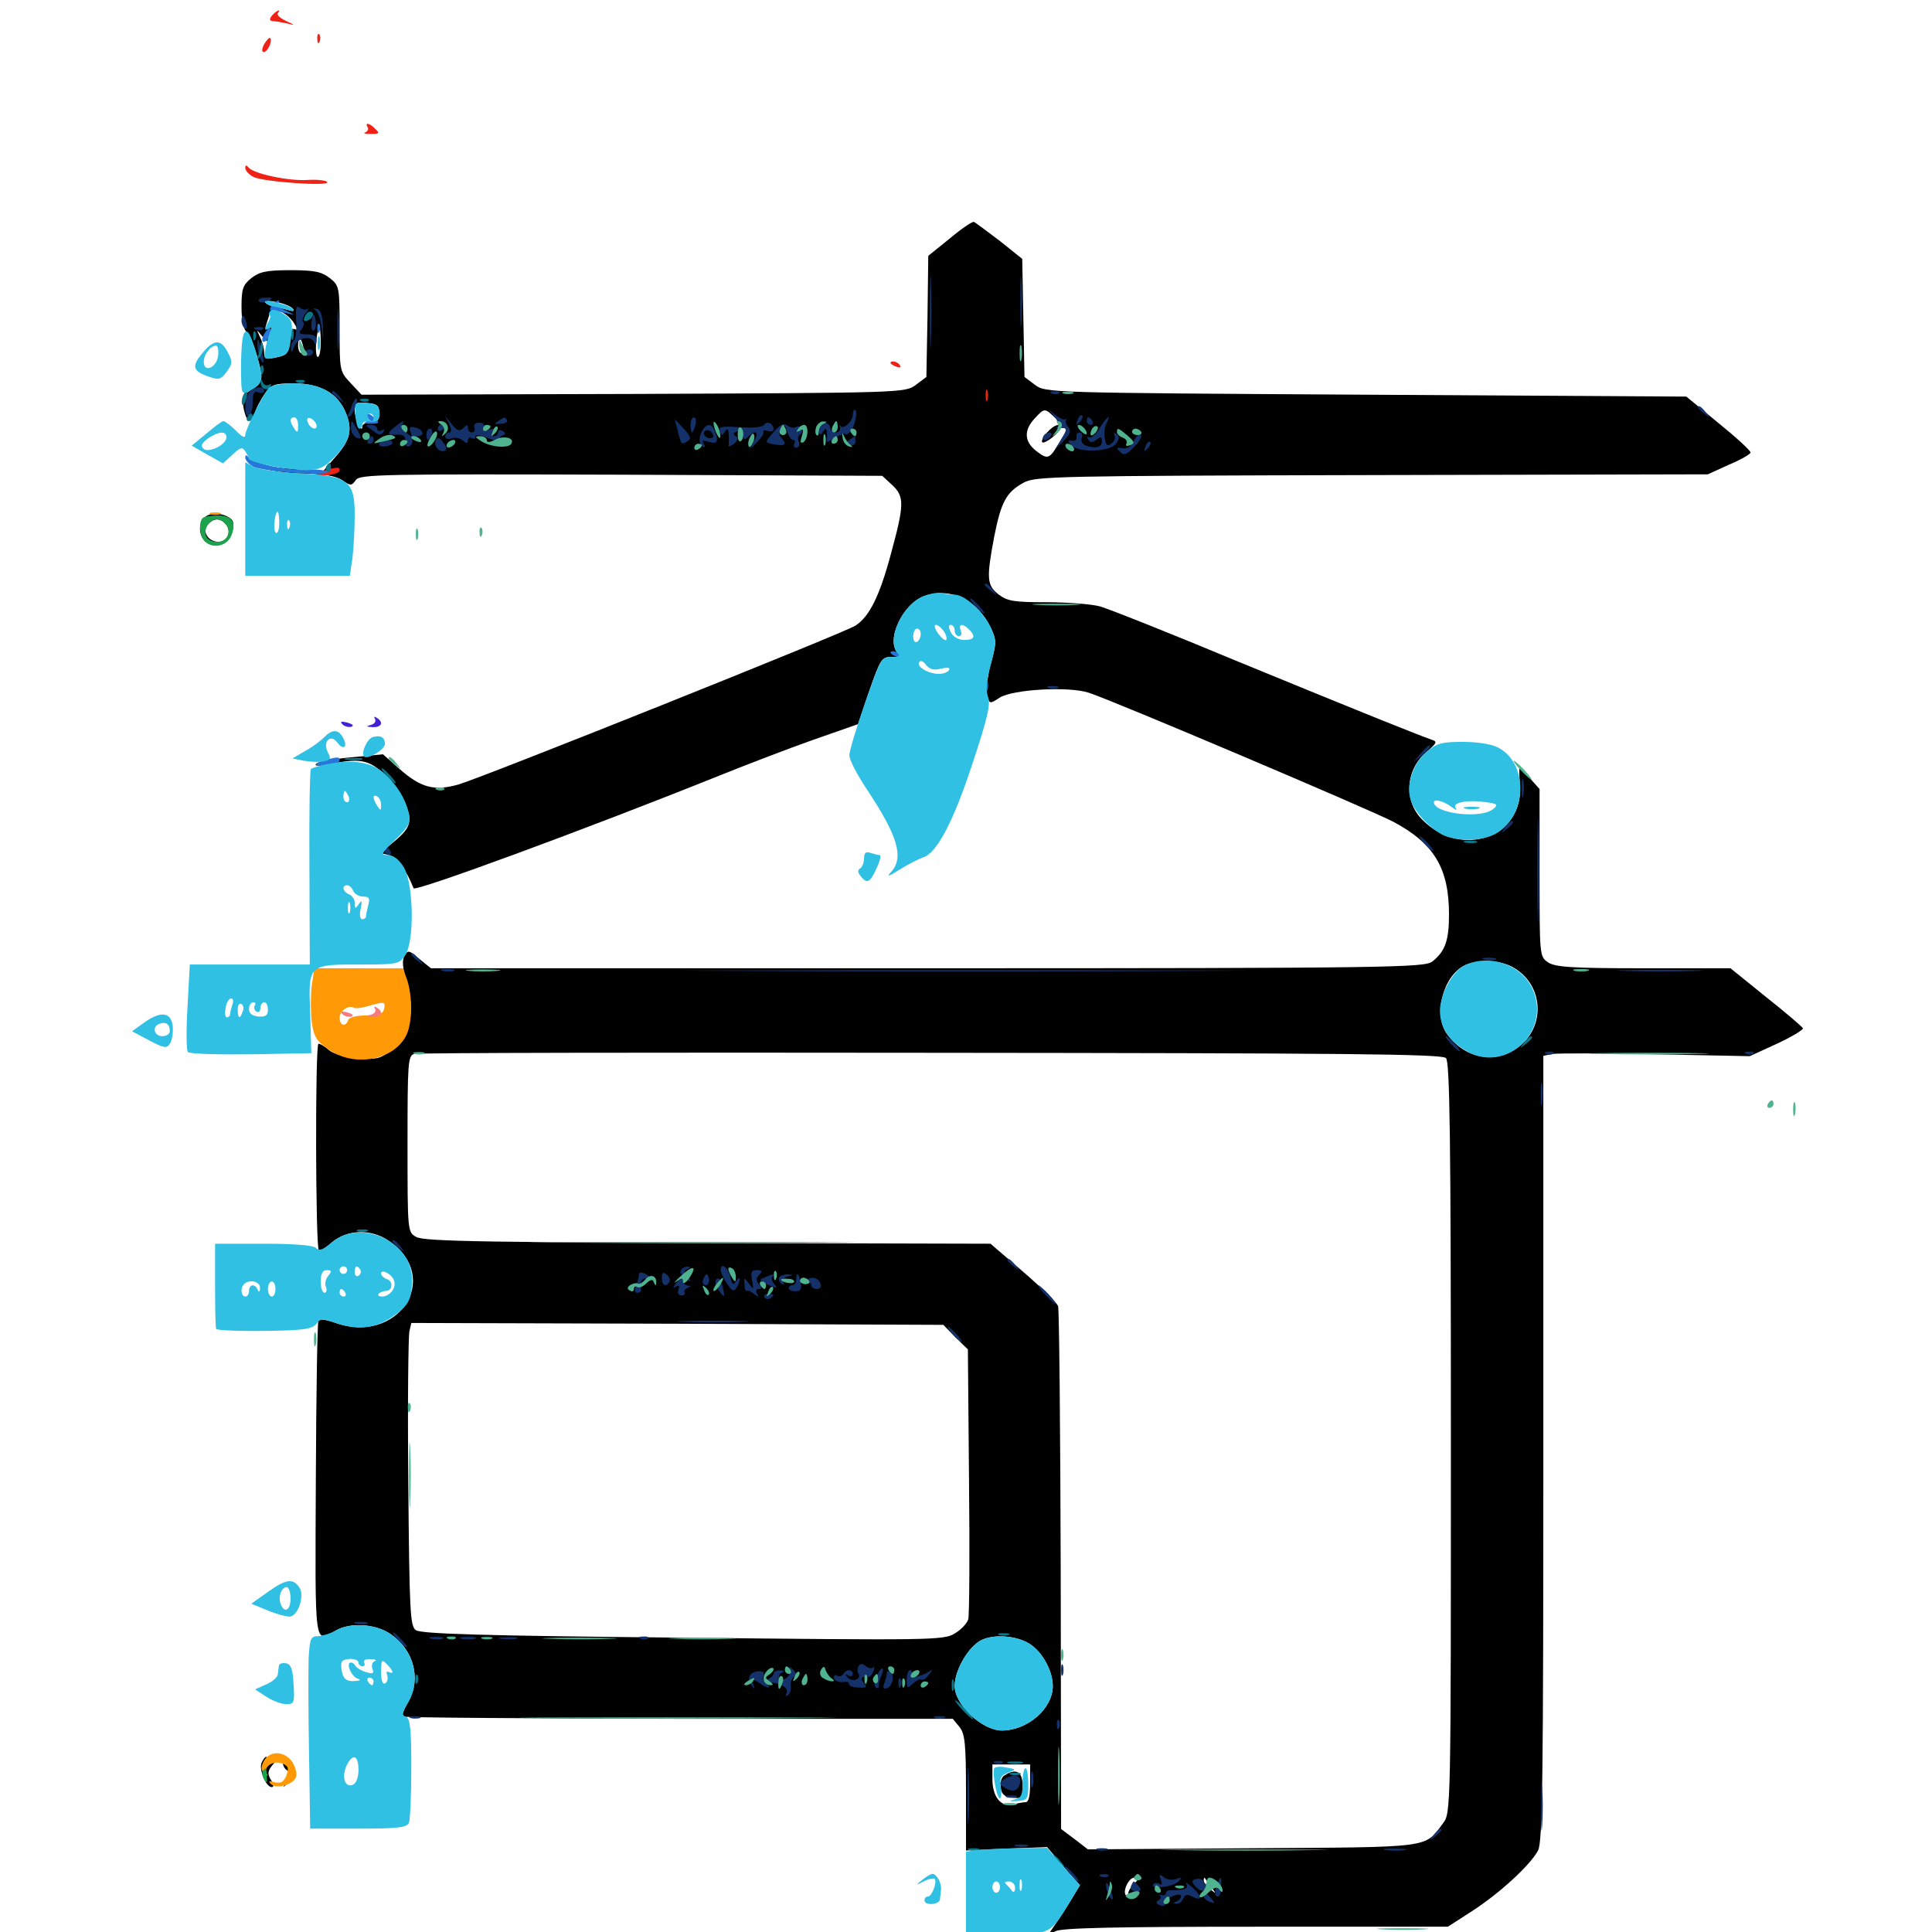 <svg xmlns="http://www.w3.org/2000/svg" viewBox="0 -1000 1000 1000">
	<path fill="#000000" d="M491.602 -876.562L480.469 -867.578L480.078 -836.328L479.492 -804.883L474.023 -800.781C468.555 -796.68 467.383 -796.68 327.734 -796.094L187.109 -795.703L181.445 -801.758C175.781 -807.812 175.781 -808.203 175.781 -829.883C175.781 -851.562 175.586 -852.148 170.703 -856.055C166.406 -859.375 162.695 -860.156 150.391 -860.156C138.086 -860.156 134.375 -859.375 130.078 -856.055C125.781 -852.539 125 -850.586 125 -841.211C125 -834.375 125.977 -829.492 127.734 -828.125C129.102 -826.953 131.641 -820.898 133.398 -814.648C136.523 -802.93 136.523 -802.734 128.32 -797.07C125.781 -795.312 125.195 -793.164 126.172 -788.281C127.734 -781.055 130.078 -780.273 132.031 -786.523C132.617 -788.867 134.961 -793.164 137.109 -796.289C140.43 -800.977 142.188 -801.562 151.953 -801.562C165.82 -801.562 174.805 -796.484 178.906 -786.523C182.617 -777.734 181.445 -772.266 173.438 -763.281L167.188 -756.055L152.344 -757.227C144.336 -757.812 135.547 -758.789 132.812 -759.375C130.078 -759.961 131.445 -759.18 135.742 -757.812C140.039 -756.25 150 -754.883 157.812 -754.883C167.383 -754.688 173.633 -753.711 176.953 -751.562C181.445 -748.438 182.031 -748.438 184.18 -751.562C186.328 -754.492 197.656 -754.688 321.68 -754.297L456.641 -753.711L461.719 -749.023C468.164 -742.969 468.164 -739.062 461.133 -713.281C455.273 -691.406 450 -680.859 442.773 -676.172C437.109 -672.461 250 -597.656 237.305 -593.945C224.805 -590.43 217.969 -592.188 206.836 -601.953L198.242 -609.57L181.836 -608.008C172.852 -607.227 164.648 -605.664 163.672 -604.688C162.5 -603.516 164.844 -603.32 170.312 -604.492C186.328 -607.617 190.82 -606.836 199.023 -599.219C203.32 -595.508 208.203 -588.477 209.961 -583.789C213.672 -574.219 212.5 -571.094 202.148 -562.891L196.484 -558.594L201.367 -557.422C205.273 -556.445 210.547 -549.414 214.062 -540.234C214.844 -538.281 302.539 -570.508 372.07 -598.438C386.133 -604.102 408.008 -612.5 420.703 -616.992L444.141 -625.195L450 -642.578C455.664 -658.789 456.445 -659.961 461.328 -659.961C464.844 -659.766 466.016 -660.547 464.844 -661.719C458.203 -668.359 467.188 -687.695 478.711 -691.602C492.383 -696.094 505.859 -689.453 512.891 -675C515.82 -668.555 515.82 -667.383 512.891 -656.641C511.133 -650.391 510.352 -642.969 510.938 -640.234C512.109 -635.547 512.305 -635.547 517.383 -638.867C524.023 -643.164 553.125 -644.922 563.672 -641.406C576.758 -637.109 709.375 -580.859 721.289 -574.609C742.383 -563.281 750 -550.586 750 -526.562C750 -513.281 748.047 -507.617 741.406 -502.344C737.5 -499.219 720.898 -498.828 480.078 -498.828H223.047L216.992 -503.711C211.719 -508.203 211.133 -508.398 209.375 -505.273C208.008 -503.125 208.398 -498.828 210.352 -492.188C214.844 -476.953 212.891 -466.211 204.102 -458.203C197.266 -451.953 196.289 -451.562 185.352 -452.344C178.32 -452.93 172.656 -454.492 170.312 -456.445C168.359 -458.203 165.82 -459.766 164.844 -459.766C163.086 -459.766 163.281 -354.492 165.039 -352.734C165.43 -352.148 168.555 -354.102 171.875 -357.031C179.883 -363.672 191.992 -364.062 201.172 -357.812C229.297 -338.672 206.055 -303.516 173.242 -315.43C169.336 -316.797 165.625 -317.383 164.844 -316.797C164.258 -316.016 163.672 -279.102 163.477 -234.375C163.086 -145.898 162.5 -149.609 173.828 -156.055C180.859 -160.156 193.164 -159.57 200.781 -155.078C214.062 -147.07 218.555 -130.859 210.938 -118.555C208.984 -115.039 207.812 -111.914 208.594 -111.523C209.375 -110.938 273.633 -110.547 351.562 -110.352H493.164L496.68 -106.055C499.414 -102.539 500 -97.656 500 -72.07V-42.188L521.094 -43.164L541.992 -43.945L550.391 -33.984L558.984 -24.219L553.906 -15.82C551.172 -11.328 547.266 -5.469 545.508 -2.93C542.188 1.758 542.188 1.758 546.289 -0.391C549.414 -2.148 578.516 -2.734 650 -2.734H749.414L761.523 -10.547C776.172 -19.922 792.188 -34.766 796.094 -42.188C798.438 -46.68 798.828 -79.492 798.828 -250.391V-453.516L803.711 -454.492C806.445 -454.883 830.469 -454.883 857.227 -454.297L905.664 -453.32L919.727 -459.766C927.344 -463.281 933.398 -466.992 933.203 -467.773C932.812 -468.555 924.219 -475.977 914.062 -483.984L895.703 -498.828H850.586C813.086 -498.828 804.883 -499.414 801.172 -501.953C796.875 -504.883 796.875 -505.664 796.875 -548.242V-591.602L791.992 -597.07C789.258 -600 786.719 -602.344 786.523 -602.344C786.328 -602.344 786.328 -598.438 786.719 -593.75C788.867 -566.797 756.445 -555.078 736.133 -575.781C726.367 -585.547 727.539 -601.758 738.477 -610.938C743.75 -615.43 744.141 -616.211 740.82 -617.188C730.664 -620.898 703.516 -631.836 643.555 -656.445C607.031 -671.68 573.633 -684.961 569.336 -686.133C565.039 -687.305 552.539 -688.281 541.797 -688.281C524.805 -688.281 521.289 -688.867 516.797 -692.383C510.742 -697.07 510.547 -700.781 514.648 -722.461C518.164 -740.234 520.898 -745.312 529.883 -750.195C535.742 -753.516 547.852 -753.711 709.961 -754.102L883.984 -754.492L895.117 -759.57C901.172 -762.109 906.25 -765.039 906.055 -765.82C906.055 -766.797 898.633 -773.633 889.453 -781.055L872.852 -794.727L707.031 -795.703C542.383 -796.68 541.211 -796.68 535.742 -800.781L530.273 -804.883L529.688 -835.547L529.102 -866.016L517.383 -875.391C510.742 -880.469 504.883 -884.766 504.102 -885.156C503.125 -885.352 497.656 -881.641 491.602 -876.562ZM151.367 -840.43C152.734 -838.867 151.953 -838.672 148.633 -839.648C146.094 -840.43 142.773 -841.211 141.406 -841.406C140.039 -841.602 138.086 -842.578 137.305 -843.359C136.523 -844.336 138.867 -844.531 142.578 -843.75C146.289 -843.164 150.195 -841.602 151.367 -840.43ZM152.148 -832.812C153.906 -830.078 154.297 -828.711 152.93 -829.492C151.367 -830.469 150.391 -828.711 150 -823.633C149.414 -817.188 148.633 -816.211 143.164 -815.039C137.695 -813.867 136.719 -814.258 136.719 -817.578C136.719 -819.727 135.742 -823.242 134.57 -825.586C132.617 -829.688 132.617 -829.688 135.547 -826.172C137.305 -824.023 138.672 -822.852 138.672 -823.438C138.672 -824.219 139.258 -826.172 140.039 -828.125C140.82 -830.469 140.625 -831.055 139.062 -830.078C137.5 -829.297 137.109 -829.883 137.695 -831.641C138.281 -833.398 139.062 -836.133 139.648 -837.695C140.82 -841.602 148.242 -838.672 152.148 -832.812ZM165.43 -834.375C166.016 -835.742 165.82 -837.5 165.234 -838.086C164.648 -838.867 164.062 -837.695 164.258 -835.547C164.258 -833.398 164.844 -832.812 165.43 -834.375ZM166.016 -823.047C166.016 -818.75 165.43 -815.234 164.453 -815.234C163.672 -815.234 163.281 -818.75 163.672 -823.047C164.062 -827.344 164.844 -830.859 165.234 -830.859C165.625 -830.859 166.016 -827.344 166.016 -823.047ZM156.836 -821.094C157.422 -818.945 157.031 -817.188 156.055 -817.188C155.078 -817.188 154.297 -818.945 154.297 -821.094C154.297 -823.242 154.688 -825 155.078 -825C155.469 -825 156.25 -823.242 156.836 -821.094ZM196.289 -785.938C196.094 -782.227 195.117 -781.055 191.797 -781.25C189.453 -781.25 187.5 -780.469 187.5 -779.297C187.5 -775 183.594 -783.203 183.594 -787.5C183.594 -791.406 184.375 -791.992 190.039 -791.406C195.312 -791.016 196.289 -790.039 196.289 -785.938ZM547.07 -782.812L552.344 -777.734L548.438 -771.094C543.164 -762.305 542.383 -761.914 536.328 -766.602C530.078 -771.484 529.883 -777.344 535.547 -783.398C540.82 -789.062 540.625 -789.062 547.07 -782.812ZM587.891 -774.805C589.062 -776.758 589.648 -779.688 589.258 -781.641C588.477 -784.57 588.281 -784.57 588.086 -781.641C588.086 -779.883 587.305 -776.758 586.719 -774.805C585.742 -771.484 585.742 -771.484 587.891 -774.805ZM232.422 -780.078C232.422 -781.25 231.445 -782.031 230.273 -782.031C229.297 -782.031 228.906 -781.25 229.492 -780.078C230.078 -779.102 231.055 -778.125 231.641 -778.125C232.031 -778.125 232.422 -779.102 232.422 -780.078ZM261.133 -777.734C261.719 -779.102 261.523 -780.859 260.938 -781.445C260.352 -782.227 259.766 -781.055 259.961 -778.906C259.961 -776.758 260.547 -776.172 261.133 -777.734ZM371.875 -778.906C370.508 -782.422 369.141 -783.008 369.141 -780.273C369.141 -779.102 369.922 -777.734 371.094 -777.148C372.266 -776.562 372.461 -777.344 371.875 -778.906ZM389.648 -780.078C389.062 -781.25 388.086 -782.031 387.5 -782.031C387.109 -782.031 386.719 -781.25 386.719 -780.078C386.719 -779.102 387.695 -778.125 388.867 -778.125C389.844 -778.125 390.234 -779.102 389.648 -780.078ZM573.633 -774.805C574.023 -776.562 574.023 -779.297 573.633 -780.664C573.047 -781.836 572.656 -780.469 572.656 -777.148C572.656 -774.023 573.047 -772.852 573.633 -774.805ZM220.703 -778.125C220.703 -779.297 219.727 -780.078 218.555 -780.078C217.578 -780.078 217.188 -779.297 217.773 -778.125C218.359 -777.148 219.336 -776.172 219.922 -776.172C220.312 -776.172 220.703 -777.148 220.703 -778.125ZM246.094 -779.297C246.094 -779.688 245.312 -780.078 244.141 -780.078C243.164 -780.078 242.188 -779.102 242.188 -777.93C242.188 -776.953 243.164 -776.562 244.141 -777.148C245.312 -777.734 246.094 -778.711 246.094 -779.297ZM361.523 -774.805C362.695 -776.758 363.281 -778.906 362.695 -779.297C362.305 -779.883 361.328 -778.906 360.547 -777.148C358.789 -772.07 359.18 -770.898 361.523 -774.805ZM561.328 -776.953C560.742 -778.711 559.375 -780.078 558.398 -780.078C555.859 -780.078 556.25 -778.906 559.57 -776.172C562.109 -774.023 562.305 -774.219 561.328 -776.953ZM196.289 -776.172C197.852 -778.516 197.07 -778.516 193.359 -776.172C191.602 -775 191.406 -774.219 192.773 -774.219C193.945 -774.219 195.703 -775.195 196.289 -776.172ZM351.562 -774.023C351.562 -778.906 350.391 -779.297 349.023 -775.195C348.242 -773.633 348.633 -771.875 349.609 -771.289C350.781 -770.508 351.562 -771.875 351.562 -774.023ZM384.18 -773.828C384.766 -775.195 384.57 -776.953 383.984 -777.539C383.398 -778.32 382.812 -777.148 383.008 -775C383.008 -772.852 383.594 -772.266 384.18 -773.828ZM582.617 -772.461C583.398 -773.047 583.008 -774.609 581.641 -775.781C579.688 -777.344 579.102 -776.758 578.906 -772.852C578.711 -770.312 579.102 -768.75 579.883 -769.727C580.469 -770.508 581.836 -771.68 582.617 -772.461ZM189.453 -774.219C189.453 -775.391 188.477 -776.172 187.305 -776.172C186.328 -776.172 185.938 -775.391 186.523 -774.219C187.109 -773.242 188.086 -772.266 188.672 -772.266C189.062 -772.266 189.453 -773.242 189.453 -774.219ZM593.75 -772.266C593.75 -774.414 593.359 -776.172 592.969 -776.172C592.578 -776.172 591.797 -774.414 591.211 -772.266C590.625 -770.117 591.016 -768.359 591.992 -768.359C592.969 -768.359 593.75 -770.117 593.75 -772.266ZM209.766 -771.289C211.133 -774.805 210.938 -774.805 206.25 -771.289C203.125 -768.945 202.93 -768.359 205.469 -768.359C207.227 -768.359 208.984 -769.727 209.766 -771.289ZM224.219 -771.484C225.586 -773.047 225.781 -774.219 224.805 -774.219C222.852 -774.219 219.922 -770.508 220.898 -769.336C221.289 -769.141 222.852 -769.922 224.219 -771.484ZM264.648 -772.461C262.891 -775 262.305 -774.609 262.305 -771.289C262.305 -769.727 263.086 -768.945 264.062 -769.531C265.039 -770.117 265.234 -771.484 264.648 -772.461ZM442.383 -770.312C443.945 -772.656 443.164 -772.656 439.453 -770.312C437.695 -769.141 437.5 -768.359 438.867 -768.359C440.039 -768.359 441.797 -769.336 442.383 -770.312ZM783.984 -498.828C798.438 -490.039 800 -469.922 787.109 -458.984C775.195 -449.023 758.984 -451.367 749.219 -464.453C741.602 -474.414 746.875 -494.922 758.203 -500.391C765.43 -503.711 777.344 -503.125 783.984 -498.828ZM748.438 -452.344C750.391 -450.391 750.977 -412.305 750.977 -255.664C750.977 -62.695 750.977 -61.523 746.875 -56.25C737.305 -43.359 741.992 -43.945 648.242 -43.359L563.086 -42.773L556.25 -48.047L549.219 -53.32L549.023 -187.109C548.828 -260.742 548.242 -322.266 547.656 -324.023C546.875 -325.781 538.867 -333.789 529.492 -341.797L512.695 -356.25L436.523 -356.445C247.656 -356.836 219.727 -357.422 215.43 -359.766C210.938 -362.305 210.938 -362.5 210.938 -408.008C210.938 -449.805 211.133 -453.711 214.453 -454.492C216.211 -455.078 336.523 -455.273 481.836 -455.078C695.703 -454.883 746.289 -454.492 748.438 -452.344ZM337.305 -340.234C337.891 -341.602 337.695 -343.359 337.109 -343.945C336.523 -344.727 335.938 -343.555 336.133 -341.406C336.133 -339.258 336.719 -338.672 337.305 -340.234ZM379.688 -341.406C378.32 -344.922 376.953 -345.508 376.953 -342.773C376.953 -341.602 377.734 -340.234 378.906 -339.648C380.078 -339.062 380.273 -339.844 379.688 -341.406ZM330.078 -336.719C331.25 -338.867 331.836 -340.625 331.445 -340.625C331.055 -340.625 329.102 -338.867 327.148 -336.719C325.195 -334.57 324.609 -332.812 325.781 -332.812C326.953 -332.812 328.906 -334.57 330.078 -336.719ZM355.273 -336.133C355.469 -339.453 352.148 -341.016 350.391 -338.477C349.609 -337.109 349.805 -336.719 351.172 -337.5C352.148 -338.086 353.711 -337.5 354.102 -336.328C354.883 -334.57 355.273 -334.375 355.273 -336.133ZM411.523 -336.328C412.109 -337.695 411.914 -339.453 411.328 -340.039C410.742 -340.82 410.156 -339.648 410.352 -337.5C410.352 -335.352 410.938 -334.766 411.523 -336.328ZM407.812 -332.617C408.203 -333.984 407.617 -336.133 406.641 -337.109C405.078 -338.672 404.883 -337.891 405.664 -334.57C406.445 -332.031 407.227 -331.055 407.812 -332.617ZM334.766 -333.789C335.352 -335.352 334.961 -336.719 333.984 -336.719C332.812 -336.719 332.031 -335.352 332.031 -333.789C332.031 -332.227 332.422 -330.859 332.812 -330.859C333.203 -330.859 333.984 -332.227 334.766 -333.789ZM494.531 -307.812L500.977 -301.562L501.562 -233.594C501.953 -196.289 501.758 -164.062 501.172 -161.914C500.586 -159.766 497.461 -156.445 494.141 -154.492C488.477 -150.977 481.445 -150.977 353.516 -152.344C249.609 -153.32 217.969 -154.297 215.234 -156.25C212.305 -158.398 211.914 -165.039 211.328 -232.617C210.938 -273.242 211.328 -308.398 211.914 -310.938L212.891 -315.234L350.586 -314.844L488.281 -314.258ZM532.812 -149.219C539.453 -145.117 544.922 -135.156 544.922 -127.344C544.922 -115.625 531.836 -104.297 518.555 -104.297C508.398 -104.297 494.141 -117.578 494.141 -127.344C494.141 -134.766 500 -145.703 506.445 -150.195C512.305 -154.297 525.195 -153.906 532.812 -149.219ZM392.578 -135.547C392.578 -136.719 391.602 -137.5 390.43 -137.5C389.453 -137.5 389.062 -136.719 389.648 -135.547C390.234 -134.57 391.211 -133.594 391.797 -133.594C392.188 -133.594 392.578 -134.57 392.578 -135.547ZM428.32 -133.789C427.148 -138.281 426.562 -138.477 425.195 -134.766C424.609 -133.203 425.195 -131.445 426.562 -131.055C428.516 -130.273 428.906 -131.25 428.32 -133.789ZM468.359 -132.617C468.945 -133.203 468.359 -134.766 466.992 -136.133C465.039 -137.891 464.844 -137.695 466.016 -134.961C466.602 -133.008 467.773 -132.031 468.359 -132.617ZM399.414 -133.594C400 -134.766 399.805 -135.547 398.633 -135.547C397.656 -135.547 396.094 -134.766 395.508 -133.594C394.922 -132.617 395.117 -131.641 396.289 -131.641C397.266 -131.641 398.828 -132.617 399.414 -133.594ZM476.562 -134.766C476.562 -136.328 472.852 -135.547 471.68 -133.594C471.094 -132.422 471.875 -132.227 473.438 -132.812C475.195 -133.398 476.562 -134.375 476.562 -134.766ZM533.203 -76.953C533.203 -70.508 532.422 -67.188 530.859 -67.188C529.492 -67.188 526.562 -66.602 524.219 -66.016C518.164 -64.453 513.672 -69.922 513.672 -79.102V-86.719H523.438H533.203ZM574.805 -26.758C575.977 -27.344 575 -27.734 572.266 -27.734C569.531 -27.734 568.555 -27.344 569.922 -26.758C571.094 -26.367 573.438 -26.367 574.805 -26.758ZM587.109 -25C585.352 -23.438 583.984 -21.094 583.984 -19.922C583.984 -18.75 583.398 -18.164 582.812 -18.945C580.859 -20.898 584.18 -28.125 587.109 -28.125C589.648 -28.125 589.648 -27.734 587.109 -25ZM626.953 -23.242C629.688 -19.531 629.688 -19.531 626.562 -22.07C624.609 -23.438 623.047 -25.586 623.047 -26.758C623.047 -27.93 623.242 -28.32 623.633 -27.93C623.828 -27.539 625.391 -25.391 626.953 -23.242ZM608.203 -22.461C608.789 -23.047 606.641 -23.438 603.516 -23.438C600.195 -23.438 597.656 -22.852 597.656 -21.875C597.656 -20.117 606.445 -20.703 608.203 -22.461ZM541.992 -776.172C540.039 -774.023 538.867 -771.68 539.453 -771.094C540.82 -769.922 548.828 -776.367 548.828 -778.516C548.828 -781.25 545.508 -780.078 541.992 -776.172ZM519.922 -81.055C518.359 -80.273 517.578 -77.344 517.969 -74.805C518.359 -71.289 519.922 -69.922 524.023 -69.531C528.906 -68.945 529.297 -69.336 529.297 -75.781C529.297 -83.008 525.977 -84.961 519.922 -81.055ZM107.031 -733.008C105.078 -732.031 103.516 -729.102 103.516 -726.562C103.516 -716.406 116.602 -714.258 119.922 -724.023C121.094 -727.344 121.094 -729.883 119.922 -731.055C116.797 -734.18 110.352 -734.961 107.031 -733.008ZM116.992 -728.516C119.922 -725 117.773 -719.531 113.281 -719.531C107.812 -719.531 104.492 -724.805 107.422 -728.32C110.547 -732.031 114.062 -732.031 116.992 -728.516ZM135.352 -87.5C133.984 -83.984 137.695 -75 140.625 -75C141.797 -75 141.797 -76.367 140.234 -78.711C138.281 -82.031 138.477 -83.398 141.602 -87.109C143.75 -89.648 144.141 -90.43 142.578 -89.258C139.258 -86.328 135.938 -85.938 137.695 -88.672C138.281 -89.844 138.477 -90.625 137.695 -90.625C137.109 -90.625 136.133 -89.258 135.352 -87.5ZM146.484 -87.109C146.484 -85.938 147.461 -84.375 148.438 -83.789C149.805 -83.008 149.609 -81.055 148.242 -78.32C146.289 -74.219 146.289 -74.219 149.219 -77.734C153.125 -82.617 153.125 -83.594 149.414 -86.719C147.656 -88.281 146.484 -88.477 146.484 -87.109Z"/>
	<path fill="#ff9906" d="M108.984 -733.789C107.617 -734.375 108.594 -734.766 111.328 -734.766C114.062 -734.766 115.039 -734.375 113.867 -733.789C112.5 -733.398 110.156 -733.398 108.984 -733.789ZM161.328 -489.648C160.742 -484.57 160.742 -476.367 161.328 -471.289C162.5 -463.281 163.672 -461.133 170.312 -456.641C183.789 -447.266 204.492 -451.367 210.547 -464.648C213.477 -471.094 213.477 -484.57 210.742 -492.773L208.594 -498.828H185.547H162.695ZM198.828 -477.93C198.242 -475.195 196.289 -474.414 189.648 -474.414C184.375 -474.414 180.664 -473.438 180.273 -472.07C178.906 -468.164 175.781 -469.141 175.781 -473.242C175.781 -476.953 180.664 -480.078 183.398 -478.32C184.18 -477.93 187.5 -478.32 190.625 -479.297C198.828 -481.641 199.609 -481.641 198.828 -477.93ZM136.523 -88.477C134.961 -85.352 134.961 -83.789 136.914 -82.031C138.672 -80.469 138.867 -80.469 138.086 -82.031C136.133 -85.547 141.406 -88.867 145.898 -87.305C149.219 -85.938 149.609 -84.961 148.242 -81.055C146.875 -77.734 145.508 -76.758 142.188 -77.539C139.258 -78.32 138.672 -78.125 140.234 -76.562C142.969 -73.828 151.562 -76.172 153.125 -80.078C153.906 -81.836 152.93 -85.352 151.367 -87.891C147.461 -93.75 139.648 -94.141 136.523 -88.477Z"/>
	<path fill="#ef2218" d="M140.82 -991.992C139.258 -990.039 139.453 -989.258 141.211 -989.062C142.383 -989.062 145.703 -988.477 148.438 -987.891C152.93 -986.719 152.93 -986.914 147.852 -989.258C144.922 -990.625 143.164 -992.383 143.75 -993.164C144.531 -993.945 144.727 -994.531 144.141 -994.531C143.555 -994.531 141.992 -993.359 140.82 -991.992ZM164.258 -979.688C164.258 -977.539 164.844 -976.953 165.43 -978.516C166.016 -979.883 165.82 -981.641 165.234 -982.227C164.648 -983.008 164.062 -981.836 164.258 -979.688ZM136.719 -977.148C135.547 -974.805 135.352 -973.047 136.523 -973.047C138.477 -973.047 141.211 -978.906 139.844 -980.273C139.453 -980.859 138.086 -979.297 136.719 -977.148ZM190.234 -934.18C191.016 -933.203 190.234 -932.031 189.062 -931.445C187.695 -931.055 188.867 -930.664 191.797 -930.664C196.289 -930.664 196.68 -931.055 194.336 -933.203C191.406 -936.328 188.672 -936.914 190.234 -934.18ZM126.953 -913.086C126.953 -911.719 128.906 -909.57 131.25 -908.398C136.133 -905.859 171.68 -903.32 169.336 -905.859C168.555 -906.641 163.867 -907.227 158.984 -906.836C149.219 -906.25 130.664 -910.156 128.516 -913.477C127.539 -914.648 126.953 -914.648 126.953 -913.086ZM460.938 -812.109C460.938 -811.719 462.305 -810.742 464.062 -810.156C465.625 -809.57 466.406 -809.766 465.82 -810.938C464.648 -812.891 460.938 -813.672 460.938 -812.109ZM511.133 -792.969C511.523 -794.141 511.523 -796.484 511.133 -797.852C510.547 -799.023 510.156 -798.047 510.156 -795.312C510.156 -792.578 510.547 -791.602 511.133 -792.969ZM168.945 -756.836C161.914 -755.078 161.914 -753.125 168.945 -753.906C172.656 -754.297 175.781 -755.469 175.781 -756.445C175.781 -758.203 175.195 -758.398 168.945 -756.836Z"/>
	<path fill="#1ca14c" d="M104.883 -731.836C102.734 -729.688 103.32 -722.461 105.859 -719.922C109.961 -715.82 116.992 -717.188 119.531 -722.266C122.656 -729.492 120.312 -733.203 112.695 -733.203C108.984 -733.203 105.469 -732.617 104.883 -731.836ZM116.992 -728.516C120.117 -724.609 117.578 -719.531 112.305 -719.531C109.766 -719.531 107.227 -720.898 106.641 -722.656C105.273 -726.367 108.594 -731.25 112.305 -731.25C113.672 -731.25 115.82 -730.078 116.992 -728.516ZM135.938 -83.203C135.547 -82.422 135.742 -80.469 136.719 -78.906C138.086 -76.758 138.477 -77.148 138.086 -80.469C137.891 -85.156 137.5 -85.547 135.938 -83.203Z"/>
	<path fill="#143269" d="M481.25 -838.672C481.25 -822.07 481.641 -815.234 481.836 -823.633C482.227 -831.836 482.227 -845.508 481.836 -853.906C481.641 -862.109 481.25 -855.273 481.25 -838.672ZM528.125 -843.555C528.125 -831.836 528.32 -827.148 528.711 -833.398C529.102 -839.648 529.102 -849.219 528.711 -854.883C528.32 -860.547 528.125 -855.469 528.125 -843.555ZM133.984 -844.141C133.398 -844.922 134.766 -845.898 136.914 -845.898C141.406 -846.289 141.797 -845.312 137.695 -843.945C136.133 -843.164 134.57 -843.359 133.984 -844.141ZM174.609 -829.883C174.609 -820.312 174.805 -816.016 175.195 -820.508C175.586 -825 175.586 -833.008 175.195 -838.086C174.805 -843.164 174.609 -839.648 174.609 -829.883ZM153.32 -833.789C153.516 -828.906 152.93 -824.414 152.148 -823.828C151.172 -823.242 150.391 -821.289 150.586 -819.531C150.586 -817.188 151.172 -817.383 152.344 -820.703C154.297 -825.391 161.133 -826.562 162.695 -822.656C163.281 -821.094 163.867 -821.484 163.867 -823.633C164.062 -825.977 162.5 -826.953 158.984 -826.953C154.883 -826.953 154.297 -827.539 156.055 -829.492C157.227 -831.055 157.617 -832.812 156.836 -833.398C156.25 -834.18 156.836 -836.328 158.398 -838.086C159.766 -840.039 160.156 -841.016 159.375 -840.234C158.398 -839.453 156.445 -839.648 155.273 -840.625C153.32 -842.188 152.93 -840.625 153.32 -833.789ZM163.477 -839.258C164.648 -838.477 166.016 -834.18 166.602 -829.883C167.383 -822.07 167.383 -822.07 167.188 -830.664C166.992 -836.523 166.016 -839.648 164.062 -840.039C162.109 -840.625 161.914 -840.43 163.477 -839.258ZM125 -833.984C125 -832.422 125.781 -830.664 126.758 -830.078C127.734 -829.297 128.125 -830.664 127.539 -832.812C126.367 -837.305 125 -837.891 125 -833.984ZM161.914 -836.328C160.742 -832.227 160.938 -828.906 162.109 -828.906C163.086 -828.906 163.672 -830.664 163.477 -832.812C163.281 -836.133 162.5 -837.891 161.914 -836.328ZM132.422 -829.492C130.859 -830.078 131.445 -830.664 133.594 -830.664C135.742 -830.859 136.914 -830.273 136.133 -829.688C135.547 -829.102 133.789 -828.906 132.422 -829.492ZM133.203 -822.07C133.203 -819.922 133.789 -816.406 134.766 -814.258C136.914 -809.375 136.914 -814.453 134.766 -821.094C133.594 -825 133.203 -825.195 133.203 -822.07ZM157.422 -817.578C156.836 -816.602 157.617 -815.82 159.18 -815.82C160.742 -815.82 162.109 -816.602 162.109 -817.578C162.109 -818.359 161.328 -819.141 160.352 -819.141C159.18 -819.141 158.008 -818.359 157.422 -817.578ZM129.297 -797.266C126.367 -794.336 126.172 -783.203 128.906 -784.961C130.078 -785.547 130.859 -788.867 130.859 -792.188C130.859 -796.68 131.641 -797.852 133.789 -796.875C135.352 -796.289 136.719 -796.68 136.719 -797.656C136.719 -800.391 132.031 -800 129.297 -797.266ZM171.875 -796.875C171.875 -796.484 173.438 -794.922 175.391 -793.555C178.32 -791.016 178.516 -791.211 175.977 -794.336C173.438 -797.461 171.875 -798.438 171.875 -796.875ZM544.531 -796.289C542.969 -796.875 543.555 -797.461 545.703 -797.461C547.852 -797.656 549.023 -797.07 548.242 -796.484C547.656 -795.898 545.898 -795.703 544.531 -796.289ZM182.227 -790.43C181.641 -788.477 180.664 -786.133 180.078 -785.156C179.492 -784.18 180.078 -783.984 181.055 -784.57C183.203 -785.938 185.938 -793.75 184.375 -793.75C183.789 -793.75 183.008 -792.188 182.227 -790.43ZM878.906 -789.062C878.906 -788.672 880.469 -787.109 882.422 -785.742C885.352 -783.203 885.547 -783.398 883.008 -786.523C880.469 -789.648 878.906 -790.625 878.906 -789.062ZM441.406 -785.156C441.406 -782.031 436.328 -777.344 435.156 -779.492C434.57 -780.273 434.57 -779.883 434.766 -778.711C435.156 -777.344 434.18 -776.172 432.617 -776.172C431.055 -776.172 429.688 -777.344 429.688 -778.711C429.688 -780.078 428.125 -781.25 425.977 -781.25C423.438 -781.25 422.656 -780.078 423.438 -777.539C424.219 -774.805 424.805 -774.414 425.977 -776.562C427.344 -778.516 427.734 -778.516 427.93 -776.172C428.125 -774.609 428.125 -772.461 427.93 -771.68C427.734 -770.898 429.883 -771.68 432.617 -773.438C435.352 -775.195 437.5 -775.977 437.5 -775.391C437.5 -774.609 438.672 -775.195 440.039 -776.367C442.383 -778.711 444.336 -787.891 442.383 -787.891C441.797 -787.891 441.406 -786.719 441.406 -785.156ZM545.508 -784.766C547.266 -782.617 548.242 -780.078 547.461 -779.297C546.484 -778.516 546.875 -777.93 547.852 -778.125C552.344 -779.102 552.734 -777.93 549.414 -772.852L546.094 -767.383L550.586 -771.875C553.906 -775.195 554.492 -776.953 552.93 -778.906C551.758 -780.273 551.172 -782.031 551.758 -782.617C552.344 -783.398 552.148 -783.594 551.367 -783.008C550.781 -782.422 548.242 -783.594 546.094 -785.352C541.992 -788.867 541.992 -788.867 545.508 -784.766ZM557.812 -782.617C556.641 -779.883 556.836 -779.688 558.789 -781.445C560.156 -782.812 560.742 -784.375 560.156 -784.961C559.57 -785.547 558.398 -784.57 557.812 -782.617ZM232.422 -780.664C233.789 -777.539 233.789 -776.172 232.422 -776.172C231.445 -776.172 230.469 -775.195 230.469 -774.023C230.469 -772.852 231.836 -772.461 233.594 -773.047C235.352 -773.828 238.086 -773.242 239.453 -772.07C241.602 -770.312 242.188 -770.312 242.188 -772.07C242.188 -773.438 243.164 -773.828 244.141 -773.242C245.312 -772.656 246.094 -772.852 246.094 -774.023C246.094 -775.195 249.023 -774.805 253.125 -773.047C257.031 -771.484 259.57 -770.898 258.984 -772.07C258.398 -773.047 258.789 -774.219 260.156 -774.609C261.914 -775.195 261.914 -775.781 260.156 -776.953C258.789 -777.734 257.812 -777.344 257.812 -776.367C257.812 -775.195 256.836 -774.219 255.664 -774.219C254.688 -774.219 254.297 -775.195 255.078 -776.562C256.055 -778.125 255.469 -778.32 253.125 -777.539C250.586 -776.562 249.805 -776.953 250.586 -778.711C251.172 -780.078 250 -781.25 248.047 -781.25C246.094 -781.25 244.922 -780.078 245.508 -778.711C246.094 -777.344 245.508 -776.172 244.336 -776.172C243.164 -776.172 242.188 -777.148 242.188 -778.516C242.188 -780.273 241.602 -780.273 239.844 -778.516C237.891 -776.562 236.719 -776.953 233.789 -780.469L230.273 -784.961ZM257.812 -782.031C255.469 -780.664 255.859 -780.273 259.18 -780.664C261.523 -780.664 262.891 -781.641 262.5 -782.422C261.328 -784.375 261.328 -784.375 257.812 -782.031ZM357.422 -780.078C357.422 -777.93 357.812 -776.172 358.203 -776.172C358.594 -776.172 359.375 -777.93 359.961 -780.078C360.547 -782.227 360.156 -783.984 359.18 -783.984C358.203 -783.984 357.422 -782.227 357.422 -780.078ZM562.5 -782.031C562.5 -781.055 563.477 -780.078 564.648 -780.078C565.625 -780.078 566.016 -781.055 565.43 -782.031C564.844 -783.203 563.867 -783.984 563.281 -783.984C562.891 -783.984 562.5 -783.203 562.5 -782.031ZM569.141 -778.32C567.188 -775 564.844 -773.047 563.867 -773.633C562.695 -774.219 562.5 -773.828 563.281 -772.461C564.453 -770.703 565.43 -770.703 567.578 -772.461C569.727 -774.219 570.312 -774.023 570.312 -771.484C570.312 -768.359 566.992 -767.578 561.719 -769.531C560.156 -770.117 559.375 -771.875 559.961 -773.438C560.547 -775 559.961 -776.172 558.789 -776.172C557.617 -776.172 556.836 -775 557.227 -773.828C557.422 -772.461 556.445 -771.484 554.883 -771.875C552.734 -772.266 552.539 -771.875 554.297 -769.727C557.812 -765.43 575 -766.016 577.734 -770.508C579.492 -773.047 579.492 -774.414 577.734 -775.391C576.562 -776.172 576.172 -775.977 576.758 -774.805C577.539 -773.633 576.953 -771.68 575.391 -770.508C573.242 -768.75 572.461 -769.336 571.875 -773.047C571.289 -775.586 571.68 -779.102 572.656 -780.859C575.781 -786.523 572.656 -784.18 569.141 -778.32ZM181.641 -778.711C181.641 -776.367 183.008 -774.219 184.57 -773.438C187.109 -772.461 187.305 -773.047 185.352 -776.758C182.031 -783.008 181.641 -783.203 181.641 -778.711ZM204.688 -779.297C200 -775.781 200.195 -774.609 205.664 -775C208.594 -775.195 209.961 -774.219 209.766 -771.68C209.57 -769.727 210.352 -768.555 211.719 -768.945C212.891 -769.531 213.672 -770.898 213.477 -772.07C213.086 -773.242 214.258 -774.219 215.82 -774.219C220.117 -774.219 219.336 -777.539 215.039 -778.711C212.109 -779.492 211.523 -778.906 212.5 -776.367C213.477 -773.633 213.281 -773.633 210.352 -775.977C208.594 -777.344 207.617 -779.297 208.203 -780.273C209.57 -782.617 208.594 -782.422 204.688 -779.297ZM350.781 -777.148C352.539 -769.727 352.734 -769.531 355.859 -771.68C358.008 -772.852 357.422 -774.219 353.906 -778.125L349.219 -783.008ZM395.508 -780.078C394.727 -778.906 389.453 -778.32 382.812 -778.906C373.438 -779.492 371.68 -779.102 372.461 -776.758C373.438 -774.414 373.828 -774.414 375.195 -776.562C376.562 -778.516 376.953 -778.125 377.148 -775.195C377.344 -773.047 377.344 -770.508 377.148 -769.531C376.953 -768.555 378.125 -768.945 379.883 -770.312C382.031 -772.07 382.422 -773.242 380.859 -774.219C379.297 -775.195 379.492 -775.977 381.641 -776.758C383.789 -777.539 384.766 -776.953 384.766 -774.805C384.766 -772.266 385.352 -772.07 387.109 -773.828C391.016 -777.734 392.969 -776.562 390.43 -771.875L388.086 -767.383L391.992 -771.289C394.141 -773.438 395.703 -775.781 395.117 -776.562C394.727 -777.344 395.703 -777.539 397.266 -776.953C399.023 -776.367 400.391 -776.758 400.391 -777.734C400.391 -780.859 396.875 -782.422 395.508 -780.078ZM400.781 -776.758C395.508 -770.703 395.508 -770.898 401.367 -769.922C406.445 -768.945 407.617 -770.117 404.297 -773.438C403.125 -774.609 403.125 -776.367 404.297 -778.125C405.859 -780.469 406.445 -780.273 407.422 -776.758C408.203 -774.219 409.57 -772.266 410.547 -772.266C411.523 -772.266 411.719 -771.484 411.133 -770.312C410.547 -769.336 410.938 -768.359 412.109 -768.359C413.477 -768.359 414.062 -769.727 413.477 -771.289C412.695 -772.852 413.086 -774.609 414.258 -775.195C415.234 -775.977 415.625 -777.344 414.844 -778.32C414.258 -779.297 412.891 -779.688 411.914 -778.906C410.938 -778.32 408.984 -778.711 407.617 -779.688C405.859 -781.25 403.906 -780.273 400.781 -776.758ZM189.648 -779.492C190.039 -779.297 191.797 -777.93 193.75 -776.562C196.094 -774.609 197.266 -774.609 198.438 -776.367C199.219 -777.93 199.023 -778.125 197.656 -777.344C196.289 -776.562 195.312 -776.953 195.312 -777.93C195.312 -779.102 193.945 -780.078 191.992 -780.078C190.234 -780.078 189.258 -779.883 189.648 -779.492ZM226.562 -777.93C226.562 -776.953 227.539 -776.562 228.516 -777.148C229.688 -777.734 230.469 -778.711 230.469 -779.297C230.469 -779.688 229.688 -780.078 228.516 -780.078C227.539 -780.078 226.562 -779.102 226.562 -777.93ZM363.867 -777.734C361.523 -773.828 361.523 -770.508 363.672 -768.945C365.039 -768.164 365.234 -768.75 364.258 -770.312C363.281 -772.07 363.867 -772.266 366.992 -771.289C371.289 -769.922 372.07 -771.484 369.922 -776.953C368.555 -780.664 366.016 -781.055 363.867 -777.734ZM369.141 -774.219C369.141 -773.242 367.773 -772.852 366.211 -773.438C364.648 -774.219 363.867 -775.391 364.453 -776.367C365.625 -778.516 369.141 -776.758 369.141 -774.219ZM220.703 -775.195C220.703 -773.633 221.094 -772.266 221.484 -772.266C221.875 -772.266 222.656 -773.633 223.438 -775.195C224.023 -776.758 223.633 -778.125 222.656 -778.125C221.484 -778.125 220.703 -776.758 220.703 -775.195ZM540.039 -774.219C539.453 -773.242 539.648 -772.266 540.82 -772.266C541.797 -772.266 543.359 -773.242 543.945 -774.219C544.531 -775.391 544.336 -776.172 543.164 -776.172C542.188 -776.172 540.625 -775.391 540.039 -774.219ZM586.719 -771.68C585.547 -768.945 583.594 -767.578 581.055 -767.969C577.93 -768.555 577.539 -768.164 579.688 -766.211C581.641 -764.062 583.008 -764.453 587.109 -768.75C589.844 -771.484 591.406 -774.219 590.43 -774.805C589.453 -775.391 587.891 -774.023 586.719 -771.68ZM190.43 -772.266C189.844 -771.289 190.234 -770.312 191.211 -770.312C192.383 -770.312 193.359 -771.289 193.359 -772.266C193.359 -773.438 192.969 -774.219 192.578 -774.219C191.992 -774.219 191.016 -773.438 190.43 -772.266ZM225.586 -772.266C224.023 -769.531 227.344 -765.625 230.078 -766.602C231.445 -767.188 231.25 -768.75 229.492 -770.898C227.734 -773.438 226.562 -773.828 225.586 -772.266ZM439.844 -772.461C437.695 -771.094 437.695 -770.703 439.844 -769.727C441.602 -769.141 442.773 -769.922 442.773 -771.484C442.773 -773.047 442.578 -774.219 442.578 -774.219C442.383 -774.219 441.211 -773.438 439.844 -772.461ZM196.289 -770.508C195.703 -769.336 197.07 -768.75 199.219 -768.945C201.367 -769.141 203.125 -769.922 203.125 -770.703C203.125 -772.852 197.656 -772.656 196.289 -770.508ZM592.969 -768.945C591.797 -766.211 591.992 -766.016 593.945 -767.773C595.312 -769.141 595.898 -770.703 595.312 -771.289C594.727 -771.875 593.555 -770.898 592.969 -768.945ZM509.766 -697.266C509.766 -696.875 511.328 -695.312 513.281 -693.945C516.211 -691.406 516.406 -691.602 513.867 -694.727C511.328 -697.852 509.766 -698.828 509.766 -697.266ZM504.883 -686.328C506.836 -684.18 508.789 -682.422 509.375 -682.422C509.961 -682.422 508.789 -684.18 506.836 -686.328C504.883 -688.477 502.93 -690.234 502.344 -690.234C501.758 -690.234 502.93 -688.477 504.883 -686.328ZM542.578 -643.945C541.211 -644.531 542.188 -644.922 544.922 -644.922C547.656 -644.922 548.633 -644.531 547.461 -643.945C546.094 -643.555 543.75 -643.555 542.578 -643.945ZM735.156 -609.766L731.445 -605.273L735.938 -608.984C738.281 -611.133 740.234 -613.086 740.234 -613.477C740.234 -615.039 738.672 -613.867 735.156 -609.766ZM787.695 -591.602C787.695 -587.305 788.086 -585.742 788.477 -588.281C788.867 -590.625 788.867 -594.141 788.477 -596.094C787.891 -597.852 787.5 -595.898 787.695 -591.602ZM795.703 -549.609C795.703 -525.391 796.094 -515.625 796.289 -527.734C796.68 -539.648 796.68 -559.57 796.289 -571.68C796.094 -583.594 795.703 -573.828 795.703 -549.609ZM779.102 -571.68C776.562 -568.555 776.758 -568.359 779.883 -570.898C783.008 -573.438 783.984 -575 782.422 -575C782.031 -575 780.469 -573.438 779.102 -571.68ZM737.305 -563.281C739.258 -561.133 741.211 -559.375 741.797 -559.375C742.383 -559.375 741.211 -561.133 739.258 -563.281C737.305 -565.43 735.352 -567.188 734.766 -567.188C734.18 -567.188 735.352 -565.43 737.305 -563.281ZM199.219 -559.375C199.219 -558.398 200.195 -557.422 201.367 -557.422C202.344 -557.422 202.734 -558.398 202.148 -559.375C201.562 -560.547 200.586 -561.328 200 -561.328C199.609 -561.328 199.219 -560.547 199.219 -559.375ZM212.891 -505.859C212.891 -505.469 214.453 -503.906 216.406 -502.539C219.336 -500 219.531 -500.195 216.992 -503.32C214.453 -506.445 212.891 -507.422 212.891 -505.859ZM768.164 -503.32C766.211 -503.906 767.383 -504.297 770.508 -504.297C773.828 -504.297 775.195 -503.906 774.023 -503.32C772.656 -502.93 769.922 -502.93 768.164 -503.32ZM229.102 -497.461C227.148 -498.047 228.32 -498.438 231.445 -498.438C234.766 -498.438 236.133 -498.047 234.961 -497.461C233.594 -497.07 230.859 -497.07 229.102 -497.461ZM381.445 -497.461C316.211 -497.656 369.141 -497.852 499.023 -497.852C629.102 -497.852 682.422 -497.656 617.773 -497.461C553.125 -497.07 446.875 -497.07 381.445 -497.461ZM841.406 -497.461C831.445 -497.656 839.453 -498.047 859.375 -498.047C879.297 -498.047 887.305 -497.656 877.539 -497.461C867.578 -497.07 851.172 -497.07 841.406 -497.461ZM750.977 -459.766C752.93 -457.617 754.883 -455.859 755.469 -455.859C756.055 -455.859 754.883 -457.617 752.93 -459.766C750.977 -461.914 749.023 -463.672 748.438 -463.672C747.852 -463.672 749.023 -461.914 750.977 -459.766ZM800.391 -454.492C798.828 -455.078 799.414 -455.664 801.562 -455.664C803.711 -455.859 804.883 -455.273 804.102 -454.688C803.516 -454.102 801.758 -453.906 800.391 -454.492ZM903.906 -454.492C902.344 -455.078 902.93 -455.664 905.078 -455.664C907.227 -455.859 908.398 -455.273 907.617 -454.688C907.031 -454.102 905.273 -453.906 903.906 -454.492ZM797.461 -433.398C797.461 -428.125 797.852 -425.977 798.242 -429.102C798.633 -432.031 798.633 -436.328 798.242 -438.867C797.852 -441.211 797.461 -438.867 797.461 -433.398ZM203.125 -357.422C203.125 -357.031 204.688 -355.469 206.641 -354.102C209.57 -351.562 209.766 -351.758 207.227 -354.883C204.688 -358.008 203.125 -358.984 203.125 -357.422ZM521.484 -347.656C521.484 -347.266 523.047 -345.703 525 -344.336C527.93 -341.797 528.125 -341.992 525.586 -345.117C523.047 -348.242 521.484 -349.219 521.484 -347.656ZM352.539 -342.578C351.953 -341.602 351.953 -340.625 352.734 -340.625C353.516 -340.625 352.539 -338.672 350.391 -336.328C348.438 -333.984 347.852 -332.812 349.414 -333.789C351.367 -334.961 351.953 -334.57 351.172 -332.422C350.391 -330.859 351.172 -329.492 352.734 -329.492C354.102 -329.492 354.883 -330.273 354.297 -331.055C353.906 -331.836 354.688 -333.008 355.859 -333.398C357.812 -334.18 357.812 -334.57 356.055 -334.57C354.688 -334.766 353.516 -335.742 353.516 -336.914C353.516 -337.891 354.688 -338.281 356.055 -337.5C357.812 -336.328 357.812 -336.719 355.859 -339.062C353.906 -341.602 353.906 -342.383 355.859 -343.164C357.617 -343.945 357.617 -344.336 356.055 -344.336C354.883 -344.531 353.125 -343.75 352.539 -342.578ZM373.047 -342.578C373.047 -341.406 374.414 -338.281 376.367 -335.547C378.711 -331.836 379.883 -331.25 381.055 -333.203C382.031 -334.57 382.812 -336.719 382.812 -337.695C382.812 -338.867 382.031 -338.281 381.055 -336.914C379.492 -334.57 378.906 -335.156 377.93 -339.258C376.562 -344.336 373.047 -346.68 373.047 -342.578ZM330.664 -340.039C330.664 -338.672 329.883 -336.133 329.102 -334.375C328.32 -332.227 328.516 -330.859 329.883 -330.859C331.055 -330.859 331.836 -331.445 331.836 -332.422C331.055 -336.719 332.422 -339.062 334.961 -337.891C339.062 -336.328 338.672 -338.086 334.375 -340.43C331.836 -341.797 330.664 -341.602 330.664 -340.039ZM342.578 -338.477C342.578 -334.57 344.727 -333.594 346.484 -336.523C347.07 -337.5 346.484 -339.062 345.117 -340.234C343.164 -341.797 342.578 -341.406 342.578 -338.477ZM389.258 -337.305C390.234 -332.422 390.039 -332.227 387.695 -335.547C385.156 -339.062 384.961 -338.867 385.352 -335.156C385.352 -332.812 385.938 -331.445 386.523 -331.836C386.914 -332.422 388.672 -331.641 390.234 -330.273C392.773 -328.516 392.969 -328.516 391.797 -330.469C391.016 -331.836 391.406 -332.812 392.773 -332.812C394.336 -332.812 394.531 -333.594 392.773 -335.352C391.211 -337.305 391.406 -338.672 392.969 -340.234C394.727 -341.992 394.531 -342.578 391.797 -342.578C388.867 -342.578 388.477 -341.406 389.258 -337.305ZM364.453 -338.867C363.672 -337.5 363.477 -335.938 364.062 -335.352C365.82 -333.594 367.773 -336.133 366.797 -338.867C366.016 -341.016 365.625 -341.016 364.453 -338.867ZM395.898 -338.867C392.578 -337.695 392.773 -337.305 397.656 -334.961C402.148 -333.008 402.734 -333.008 400.781 -335.352C399.414 -336.914 399.023 -338.672 399.805 -339.258C401.367 -340.82 400.586 -340.82 395.898 -338.867ZM403.32 -338.867C402.734 -337.891 403.32 -336.328 404.492 -335.547C405.859 -334.766 406.25 -334.961 405.469 -336.328C404.883 -337.5 405.859 -338.867 407.617 -339.258C410.742 -340.039 410.742 -340.234 407.812 -340.43C406.055 -340.43 404.102 -339.844 403.32 -338.867ZM412.109 -337.695C412.109 -336.133 411.328 -334.766 410.156 -334.766C409.18 -334.766 408.203 -333.984 408.203 -333.203C408.203 -332.422 409.766 -331.641 411.719 -331.641C414.453 -331.641 415.039 -332.812 414.453 -336.133C413.477 -341.211 412.109 -342.188 412.109 -337.695ZM370.508 -337.305C369.922 -336.523 370.703 -333.984 372.266 -331.836C375 -328.125 375.195 -328.125 374.414 -332.227C373.633 -337.305 371.875 -339.648 370.508 -337.305ZM416.797 -336.328C416.016 -334.961 416.211 -334.766 417.578 -335.547C418.945 -336.328 419.922 -335.938 419.922 -334.961C419.922 -333.789 421.289 -332.812 422.852 -332.812C424.609 -332.812 425.195 -333.984 424.609 -335.742C423.242 -339.258 418.75 -339.648 416.797 -336.328ZM541.016 -329.883C543.555 -327.148 546.094 -325 546.484 -325C547.07 -325 545.508 -327.148 542.969 -329.883C540.43 -332.617 537.891 -334.766 537.5 -334.766C536.914 -334.766 538.477 -332.617 541.016 -329.883ZM395.703 -328.516C396.289 -327.539 397.656 -327.344 398.633 -327.93C401.172 -329.688 400.781 -330.273 397.461 -330.273C395.898 -330.273 395.117 -329.492 395.703 -328.516ZM354.102 -315.82C345.703 -316.016 352.539 -316.406 369.141 -316.406C385.742 -316.406 392.578 -316.016 384.375 -315.82C375.977 -315.43 362.305 -315.43 354.102 -315.82ZM493.164 -309.375C495.117 -307.227 497.07 -305.469 497.656 -305.469C498.242 -305.469 497.07 -307.227 495.117 -309.375C493.164 -311.523 491.211 -313.281 490.625 -313.281C490.039 -313.281 491.211 -311.523 493.164 -309.375ZM184.18 -159.57C182.227 -160.156 183.398 -160.547 186.523 -160.547C189.844 -160.547 191.211 -160.156 190.039 -159.57C188.672 -159.18 185.938 -159.18 184.18 -159.57ZM206.055 -151.172C208.008 -149.023 209.961 -147.266 210.547 -147.266C211.133 -147.266 209.961 -149.023 208.008 -151.172C206.055 -153.32 204.102 -155.078 203.516 -155.078C202.93 -155.078 204.102 -153.32 206.055 -151.172ZM223.242 -151.758C221.289 -152.344 222.461 -152.734 225.586 -152.734C228.906 -152.734 230.273 -152.344 229.102 -151.758C227.734 -151.367 225 -151.367 223.242 -151.758ZM238.867 -151.758C236.914 -152.344 238.477 -152.734 242.188 -152.734C245.898 -152.734 247.461 -152.344 245.703 -151.758C243.75 -151.367 240.625 -151.367 238.867 -151.758ZM259.375 -151.758C256.836 -152.148 258.398 -152.539 262.695 -152.539C266.992 -152.734 268.945 -152.344 267.188 -151.758C265.234 -151.367 261.719 -151.367 259.375 -151.758ZM331.641 -151.758C330.078 -152.344 330.664 -152.93 332.812 -152.93C334.961 -153.125 336.133 -152.539 335.352 -151.953C334.766 -151.367 333.008 -151.172 331.641 -151.758ZM444.336 -137.5C443.75 -136.523 443.555 -134.766 444.336 -133.789C446.094 -130.859 441.211 -129.102 438.867 -131.641C437.109 -133.594 437.109 -133.789 439.062 -132.812C440.234 -132.031 441.406 -132.422 441.406 -133.398C441.406 -136.133 438.086 -136.133 436.523 -133.594C435.742 -132.422 434.375 -132.031 433.398 -132.617C432.422 -133.398 431.641 -132.812 431.641 -131.836C431.641 -129.883 434.375 -128.906 438.086 -129.492C438.867 -129.492 439.453 -129.102 439.453 -128.32C439.453 -127.344 441.602 -126.562 444.336 -126.562C448.438 -126.172 449.023 -126.758 447.07 -128.906C445.117 -131.445 445.898 -132.422 449.609 -132.031C450.195 -131.836 451.367 -133.203 452.148 -135.156C452.734 -136.914 452.734 -137.695 451.953 -136.914C451.172 -136.133 449.414 -136.523 448.047 -137.695C446.484 -139.062 445.312 -139.062 444.336 -137.5ZM549.219 -135.547C549.219 -132.812 549.609 -131.836 550.195 -133.203C550.586 -134.375 550.586 -136.719 550.195 -138.086C549.609 -139.258 549.219 -138.281 549.219 -135.547ZM408.789 -136.328C410.352 -133.398 405.078 -128.711 403.516 -131.445C402.93 -132.422 403.516 -133.789 404.688 -134.18C406.25 -134.766 405.859 -135.352 403.906 -135.352C401.953 -135.547 400.391 -134.766 400.391 -133.789C400.391 -132.812 399.023 -131.445 397.266 -130.859C395.117 -130.078 394.336 -130.469 395.117 -132.422C395.898 -134.375 395.117 -135.156 392.578 -134.961C387.891 -134.57 386.328 -131.25 389.062 -127.539C390.625 -125.391 390.82 -125.586 389.844 -128.32C388.867 -131.445 389.062 -131.445 393.945 -128.32C396.875 -126.367 398.633 -125.977 397.852 -127.344C396.68 -128.906 397.461 -129.492 399.805 -129.102C405.273 -128.32 408.398 -125.781 407.031 -123.438C406.25 -122.266 406.641 -121.875 407.812 -122.461C408.789 -123.242 409.57 -125.391 409.375 -127.344C408.984 -129.102 409.766 -131.25 410.938 -132.031C412.5 -133.008 412.305 -134.18 410.352 -135.938C408.789 -137.305 408.203 -137.5 408.789 -136.328ZM453.711 -132.422C452.344 -129.688 452.344 -127.344 453.32 -126.562C454.297 -125.977 455.078 -126.172 454.883 -127.148C454.688 -127.93 455.078 -130.273 456.055 -132.227C458.398 -137.695 456.25 -137.891 453.711 -132.422ZM458.984 -133.789C458.984 -132.812 458.398 -130.469 457.617 -128.516C456.836 -126.367 457.227 -125.586 458.984 -126.172C462.109 -127.148 463.281 -133.203 460.742 -134.766C459.766 -135.352 458.984 -134.961 458.984 -133.789ZM469.336 -130.664C469.336 -125.977 469.531 -125.781 472.656 -128.711C474.414 -130.273 476.367 -131.25 476.953 -130.664C477.539 -130.078 479.102 -131.055 480.664 -133.008C483.008 -135.938 483.008 -136.133 480.469 -134.57C476.172 -131.836 470.312 -131.25 471.68 -133.594C472.266 -134.57 472.07 -135.547 471.094 -135.547C470.117 -135.547 469.336 -133.398 469.336 -130.664ZM465.039 -128.516C465.039 -126.367 465.625 -125.781 466.211 -127.344C466.797 -128.711 466.602 -130.469 466.016 -131.055C465.43 -131.836 464.844 -130.664 465.039 -128.516ZM212.5 -110.742C211.133 -111.328 212.109 -111.719 214.844 -111.719C217.578 -111.719 218.555 -111.328 217.383 -110.742C216.016 -110.352 213.672 -110.352 212.5 -110.742ZM483.984 -110.742C482.617 -111.328 483.594 -111.719 486.328 -111.719C489.062 -111.719 490.039 -111.328 488.867 -110.742C487.5 -110.352 485.156 -110.352 483.984 -110.742ZM547.07 -107.031C547.07 -104.883 547.656 -104.297 548.242 -105.859C548.828 -107.227 548.633 -108.984 548.047 -109.57C547.461 -110.352 546.875 -109.18 547.07 -107.031ZM500.781 -70.117C500.781 -57.227 500.977 -52.148 501.367 -58.984C501.758 -65.625 501.758 -76.172 501.367 -82.422C500.977 -88.477 500.781 -83.008 500.781 -70.117ZM515.234 -87.305C513.672 -87.891 514.258 -88.477 516.406 -88.477C518.555 -88.672 519.727 -88.086 518.945 -87.5C518.359 -86.914 516.602 -86.719 515.234 -87.305ZM533.594 -78.906C533.594 -75.195 533.984 -73.633 534.57 -75.586C534.961 -77.344 534.961 -80.469 534.57 -82.422C533.984 -84.18 533.594 -82.617 533.594 -78.906ZM797.656 -64.258C797.656 -53.516 797.852 -49.414 798.242 -55.078C798.633 -60.742 798.633 -69.531 798.242 -74.609C797.852 -79.688 797.656 -75 797.656 -64.258ZM519.531 -78.906C516.992 -77.148 516.992 -76.758 519.531 -75C524.023 -72.07 526.758 -72.656 527.93 -76.953C529.102 -81.25 524.609 -82.227 519.531 -78.906ZM521.094 -69.727C519.727 -70.312 520.703 -70.703 523.438 -70.703C526.172 -70.703 527.148 -70.312 525.977 -69.727C524.609 -69.336 522.266 -69.336 521.094 -69.727ZM741.992 -50.195C739.453 -47.07 739.648 -46.875 742.773 -49.414C744.531 -50.781 746.094 -52.344 746.094 -52.734C746.094 -54.297 744.531 -53.32 741.992 -50.195ZM525.977 -44.336C524.023 -44.922 525.195 -45.312 528.32 -45.312C531.641 -45.312 533.008 -44.922 531.836 -44.336C530.469 -43.945 527.734 -43.945 525.977 -44.336ZM567.969 -42.383C566.602 -42.969 567.578 -43.359 570.312 -43.359C573.047 -43.359 574.023 -42.969 572.852 -42.383C571.484 -41.992 569.141 -41.992 567.969 -42.383ZM717.383 -42.383C714.258 -42.773 716.406 -43.164 721.68 -43.164C727.148 -43.164 729.492 -42.773 727.148 -42.383C724.609 -41.992 720.312 -41.992 717.383 -42.383ZM553.711 -30.078C555.664 -27.93 557.617 -26.172 558.203 -26.172C558.789 -26.172 557.617 -27.93 555.664 -30.078C553.711 -32.227 551.758 -33.984 551.172 -33.984C550.586 -33.984 551.758 -32.227 553.711 -30.078ZM569.922 -28.711C568.359 -29.297 568.945 -29.883 571.094 -29.883C573.242 -30.078 574.414 -29.492 573.633 -28.906C573.047 -28.32 571.289 -28.125 569.922 -28.711ZM600.781 -27.148C601.758 -24.805 601.562 -24.023 600 -25C598.828 -25.586 597.461 -25.586 596.875 -24.609C595.312 -21.875 607.227 -23.242 609.961 -26.172C611.914 -28.125 611.523 -28.516 608.594 -27.344C606.641 -26.758 603.711 -27.148 602.344 -28.32C600 -30.273 599.805 -29.883 600.781 -27.148ZM617.188 -26.172C617.188 -26.758 618.555 -27.539 620.117 -27.539C621.68 -27.539 623.047 -26.758 623.047 -25.781C623.047 -24.805 624.219 -24.609 625.586 -25.391C627.148 -26.367 626.953 -25.781 625.195 -23.633C623.242 -21.094 621.875 -20.703 619.922 -22.461C618.359 -23.633 617.188 -25.391 617.188 -26.172ZM630.078 -25C628.516 -20.898 628.516 -18.359 630.469 -18.359C631.25 -18.359 632.031 -20.508 632.031 -23.242C632.422 -28.906 631.836 -29.492 630.078 -25ZM572.461 -24.219C572.461 -22.656 573.242 -19.922 574.219 -18.359C576.562 -14.844 576.562 -17.969 574.219 -23.242C573.047 -25.781 572.461 -26.172 572.461 -24.219ZM585.352 -23.633C584.766 -22.266 585.938 -21.094 588.086 -21.094C590.625 -21.094 591.016 -21.68 589.453 -23.633C588.281 -25 587.109 -26.172 586.914 -26.172C586.523 -26.172 585.938 -25 585.352 -23.633ZM614.062 -24.805C615.43 -22.461 612.891 -21.484 606.055 -21.68C604.688 -21.875 603.516 -21.094 603.516 -20.117C603.516 -19.141 602.344 -18.75 601.172 -19.141C599.805 -19.336 599.414 -19.336 600.391 -18.75C601.172 -18.359 600.977 -17.188 599.609 -16.406C598.047 -15.43 598.242 -14.648 600.391 -13.867C602.148 -13.086 603.32 -13.477 602.93 -14.648C602.734 -15.82 604.492 -17.578 607.031 -18.555C609.375 -19.531 611.328 -19.531 611.328 -18.555C611.328 -17.578 610.156 -16.211 608.984 -15.82C607.031 -15.039 607.031 -14.648 608.984 -14.648C610.352 -14.453 611.914 -15.82 612.5 -17.383C613.477 -19.531 614.648 -19.727 617.383 -18.164C622.461 -15.625 622.07 -18.75 616.797 -23.438C614.453 -25.391 613.281 -25.977 614.062 -24.805ZM623.047 -18.555C623.047 -17.578 624.414 -16.211 626.172 -15.625C628.906 -14.648 629.102 -14.844 626.953 -17.383C624.219 -20.703 623.047 -21.094 623.047 -18.555Z"/>
	<path fill="#f67b7f" d="M194.141 -477.734C194.727 -476.562 193.75 -475.195 191.992 -474.805C189.258 -474.023 189.453 -473.828 192.969 -473.633C197.461 -473.438 198.828 -476.172 194.922 -478.516C193.75 -479.297 193.359 -479.102 194.141 -477.734ZM177.344 -475C175.781 -476.562 176.562 -476.758 179.883 -475.977C182.422 -475.195 183.398 -474.414 181.836 -473.828C180.469 -473.438 178.32 -474.023 177.344 -475Z"/>
	<path fill="#0b7889" d="M157.617 -835.938C156.836 -833.984 157.422 -833.398 159.375 -834.18C162.305 -835.352 163.086 -838.672 160.352 -838.672C159.375 -838.672 158.203 -837.305 157.617 -835.938ZM150.781 -826.953C150.781 -824.219 151.172 -823.242 151.758 -824.609C152.148 -825.781 152.148 -828.125 151.758 -829.492C151.172 -830.664 150.781 -829.688 150.781 -826.953ZM131.055 -825.781C131.055 -823.633 131.641 -823.047 132.227 -824.609C132.812 -825.977 132.617 -827.734 132.031 -828.32C131.445 -829.102 130.859 -827.93 131.055 -825.781ZM134.961 -821.68C134.766 -820.508 134.18 -817.773 133.594 -815.82C132.617 -812.5 132.617 -812.5 134.766 -815.82C135.938 -817.773 136.523 -820.312 135.938 -821.68C135.352 -823.438 134.961 -823.438 134.961 -821.68ZM134.961 -808.203C134.961 -806.055 135.547 -805.469 136.133 -807.031C136.719 -808.398 136.523 -810.156 135.938 -810.742C135.352 -811.523 134.766 -810.352 134.961 -808.203ZM134.961 -802.148C134.961 -803.906 135.352 -803.711 136.133 -801.953C136.523 -800.781 138.086 -800.195 139.062 -800.781C140.43 -801.562 140.625 -801.172 139.844 -799.805C138.086 -797.266 134.766 -798.828 134.961 -802.148ZM153.906 -802.148C152.344 -802.734 152.93 -803.32 155.078 -803.32C157.227 -803.516 158.398 -802.93 157.617 -802.344C157.031 -801.758 155.273 -801.562 153.906 -802.148ZM125.586 -794.727C125 -792.969 125 -791.211 125.391 -790.625C125.977 -790.039 126.953 -791.406 127.539 -793.75C128.711 -798.242 127.344 -799.023 125.586 -794.727ZM187.109 -792.383C185.547 -792.969 186.133 -793.555 188.281 -793.555C190.43 -793.75 191.602 -793.164 190.82 -792.578C190.234 -791.992 188.477 -791.797 187.109 -792.383ZM127.93 -783.984C127.344 -783.008 127.734 -782.031 128.711 -782.031C129.883 -782.031 130.859 -783.008 130.859 -783.984C130.859 -785.156 130.469 -785.938 130.078 -785.938C129.492 -785.938 128.516 -785.156 127.93 -783.984ZM168.945 -758.789C168.359 -757.812 168.555 -756.445 169.531 -755.859C170.508 -755.273 171.289 -756.055 171.289 -757.617C171.289 -760.938 170.703 -761.328 168.945 -758.789ZM179.297 -606.836C176.758 -607.227 178.32 -607.617 182.617 -607.617C186.914 -607.812 188.867 -607.422 187.109 -606.836C185.156 -606.445 181.641 -606.445 179.297 -606.836ZM200.195 -598.438C202.148 -596.289 204.102 -594.531 204.688 -594.531C205.273 -594.531 204.102 -596.289 202.148 -598.438C200.195 -600.586 198.242 -602.344 197.656 -602.344C197.07 -602.344 198.242 -600.586 200.195 -598.438ZM758.398 -563.867C756.445 -564.453 757.617 -564.844 760.742 -564.844C764.062 -564.844 765.43 -564.453 764.258 -563.867C762.891 -563.477 760.156 -563.477 758.398 -563.867ZM788.867 -460.352C786.328 -457.227 786.523 -457.031 789.648 -459.57C791.406 -460.938 792.969 -462.5 792.969 -462.891C792.969 -464.453 791.406 -463.477 788.867 -460.352ZM185.156 -362.695C183.789 -363.281 184.766 -363.672 187.5 -363.672C190.234 -363.672 191.211 -363.281 190.039 -362.695C188.672 -362.305 186.328 -362.305 185.156 -362.695ZM517.188 -153.711C515.82 -154.297 516.797 -154.688 519.531 -154.688C522.266 -154.688 523.242 -154.297 522.07 -153.711C520.703 -153.32 518.359 -153.32 517.188 -153.711ZM215.039 -130.469C215.039 -128.32 215.625 -127.734 216.211 -129.297C216.797 -130.664 216.602 -132.422 216.016 -133.008C215.43 -133.789 214.844 -132.617 215.039 -130.469ZM492.578 -127.734C492.578 -125 492.969 -124.023 493.555 -125.391C493.945 -126.562 493.945 -128.906 493.555 -130.273C492.969 -131.445 492.578 -130.469 492.578 -127.734ZM498.047 -115.039C500.586 -112.305 503.125 -110.156 503.516 -110.156C504.102 -110.156 502.539 -112.305 500 -115.039C497.461 -117.773 494.922 -119.922 494.531 -119.922C493.945 -119.922 495.508 -117.773 498.047 -115.039ZM522.07 -87.305C520.117 -87.891 521.68 -88.281 525.391 -88.281C529.102 -88.281 530.664 -87.891 528.906 -87.305C526.953 -86.914 523.828 -86.914 522.07 -87.305ZM523.047 -81.445C521.68 -82.031 522.656 -82.422 525.391 -82.422C528.125 -82.422 529.102 -82.031 527.93 -81.445C526.562 -81.055 524.219 -81.055 523.047 -81.445ZM501.562 -42.383C500.195 -42.969 501.172 -43.359 503.906 -43.359C506.641 -43.359 507.617 -42.969 506.445 -42.383C505.078 -41.992 502.734 -41.992 501.562 -42.383ZM544.922 -39.062C544.922 -38.672 546.484 -37.109 548.438 -35.742C551.367 -33.203 551.562 -33.398 549.023 -36.523C546.484 -39.648 544.922 -40.625 544.922 -39.062Z"/>
	<path fill="#4fb38f" d="M154.883 -820.898C155.078 -818.164 156.25 -815.82 157.617 -815.82C159.18 -815.82 159.375 -816.797 158.398 -817.969C157.617 -819.141 156.25 -821.484 155.664 -823.047C155.078 -824.609 154.688 -823.633 154.883 -820.898ZM527.734 -817.188C527.734 -813.477 528.125 -811.914 528.711 -813.867C529.102 -815.625 529.102 -818.75 528.711 -820.703C528.125 -822.461 527.734 -820.898 527.734 -817.188ZM550.391 -796.289C549.023 -796.875 550 -797.266 552.734 -797.266C555.469 -797.266 556.445 -796.875 555.273 -796.289C553.906 -795.898 551.562 -795.898 550.391 -796.289ZM228.32 -780.273C229.883 -779.297 230.273 -777.539 229.492 -775.977C228.32 -773.828 228.516 -773.828 230.469 -775.586C233.203 -777.93 231.641 -782.031 227.93 -782.031C226.367 -782.031 226.562 -781.445 228.32 -780.273ZM369.336 -781.055C369.531 -777.344 372.852 -771.094 372.852 -774.219C372.852 -775.781 372.07 -778.516 371.094 -780.078C370.117 -781.641 369.336 -782.227 369.336 -781.055ZM422.461 -779.102C421.875 -777.344 421.875 -775.391 422.656 -774.805C423.242 -774.023 423.828 -775 423.828 -776.758C423.828 -778.32 425 -780.273 426.367 -780.664C428.125 -781.445 428.125 -781.836 426.172 -781.836C424.805 -782.031 423.242 -780.664 422.461 -779.102ZM430.859 -779.102C430.273 -777.539 430.664 -776.172 431.641 -776.172C432.812 -776.172 433.594 -777.539 433.594 -779.102C433.594 -780.664 433.203 -782.031 432.812 -782.031C432.422 -782.031 431.641 -780.664 430.859 -779.102ZM547.461 -780.664C548.242 -780.078 547.656 -778.125 546.289 -776.367C544.141 -773.633 544.336 -773.633 547.266 -775.977C550.391 -778.32 550.391 -782.031 547.461 -782.031C546.68 -782.031 546.875 -781.445 547.461 -780.664ZM208.008 -778.125C208.594 -777.148 209.57 -776.172 210.156 -776.172C210.547 -776.172 210.938 -777.148 210.938 -778.125C210.938 -779.297 209.961 -780.078 208.789 -780.078C207.812 -780.078 207.422 -779.297 208.008 -778.125ZM250 -777.93C250 -776.953 250.977 -776.562 251.953 -777.148C253.125 -777.734 253.906 -778.711 253.906 -779.297C253.906 -779.688 253.125 -780.078 251.953 -780.078C250.977 -780.078 250 -779.102 250 -777.93ZM255.078 -776.758C253.906 -774.023 254.102 -773.828 256.055 -775.586C257.422 -776.953 258.008 -778.516 257.422 -779.102C256.836 -779.688 255.664 -778.711 255.078 -776.758ZM381.836 -775.195C381.836 -772.656 382.422 -771.094 383.398 -771.68C384.18 -772.07 384.766 -773.633 384.766 -775.195C384.766 -776.758 384.18 -778.32 383.398 -778.711C382.422 -779.297 381.836 -777.734 381.836 -775.195ZM403.711 -777.539C403.125 -775.977 403.906 -774.805 405.273 -774.805C406.641 -774.805 407.422 -775.977 406.836 -777.539C406.25 -778.906 405.664 -780.078 405.273 -780.078C404.883 -780.078 404.297 -778.906 403.711 -777.539ZM412.891 -777.734C411.914 -776.367 412.305 -776.172 414.062 -777.148C415.82 -778.32 416.016 -777.539 415.039 -774.219C414.062 -771.289 414.258 -770.312 415.82 -771.094C418.359 -772.852 418.75 -780.078 416.211 -780.078C415.039 -780.078 413.672 -779.102 412.891 -777.734ZM558.984 -777.344C560.352 -775.781 561.914 -775 562.305 -775.195C563.281 -776.367 560.352 -780.078 558.398 -780.078C557.422 -780.078 557.617 -778.906 558.984 -777.344ZM565.82 -778.711C565.039 -778.125 564.453 -776.562 564.453 -775.391C564.453 -774.219 565.43 -774.414 566.797 -775.781C567.969 -776.953 568.555 -778.516 568.164 -779.102C567.578 -779.688 566.406 -779.492 565.82 -778.711ZM223.047 -774.023C221.68 -771.875 220.898 -769.531 221.289 -769.141C222.656 -767.773 226.953 -773.828 226.172 -776.172C225.781 -777.344 224.414 -776.367 223.047 -774.023ZM440.43 -776.172C441.016 -775.195 441.992 -774.219 442.578 -774.219C442.969 -774.219 443.359 -775.195 443.359 -776.172C443.359 -777.344 442.383 -778.125 441.211 -778.125C440.234 -778.125 439.844 -777.344 440.43 -776.172ZM578.125 -776.367C578.125 -775.391 579.492 -774.023 581.25 -773.438C582.812 -772.852 583.594 -771.484 583.008 -770.312C582.422 -769.141 583.203 -768.945 584.961 -769.531C587.5 -770.508 587.305 -771.289 583.789 -774.414C578.906 -778.516 578.125 -778.906 578.125 -776.367ZM585.938 -776.562C585.938 -775.586 587.305 -774.805 588.867 -774.805C590.43 -774.805 591.211 -775.586 590.625 -776.562C590.039 -777.344 588.867 -778.125 587.695 -778.125C586.719 -778.125 585.938 -777.344 585.938 -776.562ZM187.5 -774.219C187.5 -773.242 188.477 -772.266 189.453 -772.266C190.625 -772.266 191.406 -773.242 191.406 -774.219C191.406 -775.391 190.625 -776.172 189.453 -776.172C188.477 -776.172 187.5 -775.391 187.5 -774.219ZM196.289 -772.852C192.578 -770.312 192.773 -770.117 198.242 -771.484C205.469 -773.047 205.859 -773.438 202.734 -774.805C201.172 -775.195 198.242 -774.414 196.289 -772.852ZM387.891 -773.047C387.109 -771.289 387.109 -769.336 387.695 -768.75C388.086 -768.164 389.062 -769.336 389.844 -771.094C390.625 -772.852 390.625 -774.805 390.039 -775.391C389.648 -775.977 388.672 -774.805 387.891 -773.047ZM426.172 -772.266C426.172 -769.531 426.562 -768.555 427.148 -769.922C427.539 -771.094 427.539 -773.438 427.148 -774.805C426.562 -775.977 426.172 -775 426.172 -772.266ZM436.133 -773.438C436.328 -771.289 437.891 -769.336 439.453 -768.945C441.406 -768.359 441.602 -768.555 440.234 -769.727C439.062 -770.508 437.5 -772.656 436.914 -774.219C435.938 -776.367 435.742 -775.977 436.133 -773.438ZM212.891 -773.438C212.891 -775 216.602 -774.219 217.773 -772.266C218.359 -771.094 217.578 -770.898 216.016 -771.484C214.258 -772.07 212.891 -773.047 212.891 -773.438ZM249.023 -771.68C253.906 -768.555 263.086 -767.773 264.648 -770.312C266.602 -773.438 260.547 -774.805 256.055 -772.266C253.32 -770.898 251.953 -770.898 251.953 -772.266C251.953 -773.242 250.391 -774.219 248.633 -774.219C245.703 -774.219 245.703 -773.828 249.023 -771.68ZM430.664 -772.266C430.078 -771.289 430.469 -770.312 431.445 -770.312C432.617 -770.312 433.594 -771.289 433.594 -772.266C433.594 -773.438 433.203 -774.219 432.812 -774.219C432.227 -774.219 431.25 -773.438 430.664 -772.266ZM207.031 -770.117C207.031 -771.289 208.008 -772.266 208.984 -772.266C210.156 -772.266 210.938 -771.875 210.938 -771.484C210.938 -770.898 210.156 -769.922 208.984 -769.336C208.008 -768.75 207.031 -769.141 207.031 -770.117ZM231.445 -770.312C230.859 -769.336 231.055 -768.359 232.227 -768.359C233.203 -768.359 234.766 -769.336 235.352 -770.312C235.938 -771.484 235.742 -772.266 234.57 -772.266C233.594 -772.266 232.031 -771.484 231.445 -770.312ZM359.375 -768.164C359.375 -769.336 360.352 -770.312 361.328 -770.312C362.5 -770.312 363.281 -769.922 363.281 -769.531C363.281 -768.945 362.5 -767.969 361.328 -767.383C360.352 -766.797 359.375 -767.188 359.375 -768.164ZM551.758 -768.359C552.344 -767.383 553.906 -766.406 554.883 -766.406C556.055 -766.406 556.25 -767.383 555.664 -768.359C555.078 -769.531 553.516 -770.312 552.539 -770.312C551.367 -770.312 551.172 -769.531 551.758 -768.359ZM215.234 -723.438C215.234 -720.703 215.625 -719.727 216.211 -721.094C216.602 -722.266 216.602 -724.609 216.211 -725.977C215.625 -727.148 215.234 -726.172 215.234 -723.438ZM248.242 -724.219C248.242 -722.07 248.828 -721.484 249.414 -723.047C250 -724.414 249.805 -726.172 249.219 -726.758C248.633 -727.539 248.047 -726.367 248.242 -724.219ZM536.719 -686.914C531.055 -687.305 535.547 -687.5 546.875 -687.5C558.203 -687.5 562.695 -687.305 557.227 -686.914C551.562 -686.523 542.188 -686.523 536.719 -686.914ZM201.172 -607.422C201.172 -607.031 202.734 -605.469 204.688 -604.102C207.617 -601.562 207.812 -601.758 205.273 -604.883C202.734 -608.008 201.172 -608.984 201.172 -607.422ZM787.109 -601.367C789.648 -598.633 792.188 -596.484 792.578 -596.484C793.164 -596.484 791.602 -598.633 789.062 -601.367C786.523 -604.102 783.984 -606.25 783.594 -606.25C783.008 -606.25 784.57 -604.102 787.109 -601.367ZM226.172 -591.211C224.609 -591.797 225.195 -592.383 227.344 -592.383C229.492 -592.578 230.664 -591.992 229.883 -591.406C229.297 -590.82 227.539 -590.625 226.172 -591.211ZM242.773 -497.461C238.672 -497.852 241.992 -498.242 250 -498.242C258.008 -498.242 261.328 -497.852 257.422 -497.461C253.32 -497.07 246.68 -497.07 242.773 -497.461ZM815.039 -497.461C813.086 -498.047 814.648 -498.438 818.359 -498.438C822.07 -498.438 823.633 -498.047 821.875 -497.461C819.922 -497.07 816.797 -497.07 815.039 -497.461ZM214.453 -454.492C213.086 -455.078 214.062 -455.469 216.797 -455.469C219.531 -455.469 220.508 -455.078 219.336 -454.492C217.969 -454.102 215.625 -454.102 214.453 -454.492ZM828.711 -454.492C814.844 -454.688 826.172 -455.078 853.516 -455.078C880.859 -455.078 892.188 -454.688 878.516 -454.492C864.648 -454.102 842.383 -454.102 828.711 -454.492ZM915.039 -428.516C914.453 -427.539 914.844 -426.562 915.82 -426.562C916.992 -426.562 917.969 -427.539 917.969 -428.516C917.969 -429.688 917.578 -430.469 917.188 -430.469C916.602 -430.469 915.625 -429.688 915.039 -428.516ZM928.125 -425.586C928.125 -422.461 928.516 -421.289 929.102 -423.242C929.492 -425 929.492 -427.734 929.102 -429.102C928.516 -430.273 928.125 -428.906 928.125 -425.586ZM290.625 -356.836C252.734 -357.031 283.203 -357.227 358.398 -357.227C433.594 -357.227 464.648 -357.031 427.344 -356.836C390.234 -356.445 328.711 -356.445 290.625 -356.836ZM352.344 -339.453C349.219 -336.719 348.242 -335.352 350.195 -336.719C352.93 -338.672 353.516 -338.672 353.516 -336.523C353.516 -335.156 354.883 -335.938 356.641 -338.281C361.133 -344.922 358.789 -345.508 352.344 -339.453ZM376.953 -343.164C376.953 -342.383 377.93 -340.234 378.906 -338.672C380.469 -336.133 380.859 -336.133 380.859 -339.062C380.859 -340.82 380.078 -342.969 378.906 -343.555C377.93 -344.141 376.953 -344.141 376.953 -343.164ZM400.586 -339.453C400.586 -337.305 401.172 -336.719 401.758 -338.281C402.344 -339.648 402.148 -341.406 401.562 -341.992C400.977 -342.773 400.391 -341.602 400.586 -339.453ZM333.984 -337.695C332.617 -336.133 331.055 -335.156 330.273 -335.547C329.492 -336.133 327.734 -335.742 326.367 -334.961C324.609 -333.789 324.414 -332.812 325.977 -332.031C327.148 -331.25 328.125 -331.641 328.125 -332.812C328.125 -333.984 328.906 -334.57 329.883 -333.789C330.859 -333.203 333.008 -334.18 334.57 -335.742C336.914 -337.891 337.891 -338.086 338.477 -336.133C339.258 -334.375 339.648 -334.375 339.648 -336.133C339.844 -339.844 336.523 -340.82 333.984 -337.695ZM371.094 -335.742C369.727 -333.984 368.945 -332.422 369.336 -331.836C369.922 -331.445 371.289 -332.812 372.656 -334.766C375.391 -339.453 374.609 -339.844 371.094 -335.742ZM404.297 -337.695C404.297 -338.086 406.055 -338.281 408.008 -338.086C410.156 -338.086 411.523 -337.109 410.938 -336.328C410.156 -335.156 404.297 -336.328 404.297 -337.695ZM414.062 -337.109C414.062 -336.133 415.43 -335.352 416.992 -335.352C418.555 -335.352 419.336 -336.133 418.75 -337.109C418.164 -337.891 416.992 -338.672 415.82 -338.672C414.844 -338.672 414.062 -337.891 414.062 -337.109ZM393.555 -334.766C394.141 -333.789 395.117 -332.812 395.703 -332.812C396.094 -332.812 396.484 -333.789 396.484 -334.766C396.484 -335.938 395.508 -336.719 394.336 -336.719C393.359 -336.719 392.969 -335.938 393.555 -334.766ZM364.453 -332.227C365.039 -330.273 366.211 -329.297 366.797 -329.883C367.383 -330.469 366.797 -332.031 365.43 -333.398C363.477 -335.156 363.281 -334.961 364.453 -332.227ZM397.656 -331.445C396.484 -328.711 396.68 -328.516 398.633 -330.273C400 -331.641 400.586 -333.203 400 -333.789C399.414 -334.375 398.242 -333.398 397.656 -331.445ZM162.5 -306.445C162.5 -303.32 162.891 -302.148 163.477 -304.102C163.867 -305.859 163.867 -308.594 163.477 -309.961C162.891 -311.133 162.5 -309.766 162.5 -306.445ZM211.133 -271.094C211.133 -268.945 211.719 -268.359 212.305 -269.922C212.891 -271.289 212.695 -273.047 212.109 -273.633C211.523 -274.414 210.938 -273.242 211.133 -271.094ZM211.719 -236.133C211.719 -221.094 212.109 -215.234 212.305 -223.047C212.695 -230.859 212.695 -243.164 212.305 -250.391C211.914 -257.617 211.719 -251.172 211.719 -236.133ZM232.031 -151.758C230.469 -152.344 231.055 -152.93 233.203 -152.93C235.352 -153.125 236.523 -152.539 235.742 -151.953C235.156 -151.367 233.398 -151.172 232.031 -151.758ZM249.609 -151.758C248.242 -152.344 249.219 -152.734 251.953 -152.734C254.688 -152.734 255.664 -152.344 254.492 -151.758C253.125 -151.367 250.781 -151.367 249.609 -151.758ZM284.766 -151.758C275.781 -151.953 282.617 -152.344 299.805 -152.344C316.992 -152.344 324.219 -151.953 316.016 -151.758C307.812 -151.367 293.75 -151.367 284.766 -151.758ZM349.219 -151.758C341.406 -151.953 347.656 -152.344 363.281 -152.344C378.906 -152.344 385.156 -151.953 377.539 -151.758C369.727 -151.367 356.836 -151.367 349.219 -151.758ZM549.219 -143.359C549.219 -140.625 549.609 -139.648 550.195 -141.016C550.586 -142.188 550.586 -144.531 550.195 -145.898C549.609 -147.07 549.219 -146.094 549.219 -143.359ZM396.68 -134.766C393.945 -131.641 395.312 -127.734 399.023 -127.734C400.391 -127.734 400.195 -128.516 398.438 -129.688C395.898 -131.445 395.898 -131.836 398.438 -133.398C400 -134.57 400.781 -135.938 400.195 -136.523C399.414 -137.109 397.852 -136.328 396.68 -134.766ZM406.25 -135.547C406.25 -134.57 407.227 -133.594 408.398 -133.594C409.375 -133.594 409.766 -134.57 409.18 -135.547C408.594 -136.719 407.617 -137.5 407.031 -137.5C406.641 -137.5 406.25 -136.719 406.25 -135.547ZM425 -135.742C424.023 -134.18 424.414 -132.422 425.977 -131.445C429.297 -129.297 433.594 -129.102 430.469 -131.25C429.297 -132.031 427.93 -133.984 427.344 -135.547C426.758 -137.695 426.172 -137.695 425 -135.742ZM459.961 -135.547C460.547 -134.57 461.523 -133.594 462.109 -133.594C462.5 -133.594 462.891 -134.57 462.891 -135.547C462.891 -136.719 461.914 -137.5 460.742 -137.5C459.766 -137.5 459.375 -136.719 459.961 -135.547ZM411.328 -132.227C410.156 -129.492 410.352 -129.297 412.305 -131.055C413.672 -132.422 414.258 -133.984 413.672 -134.57C413.086 -135.156 411.914 -134.18 411.328 -132.227ZM471.68 -133.594C471.094 -132.617 471.289 -131.641 472.461 -131.641C473.438 -131.641 475 -132.617 475.586 -133.594C476.172 -134.766 475.977 -135.547 474.805 -135.547C473.828 -135.547 472.266 -134.766 471.68 -133.594ZM402.93 -129.492C402.539 -125 403.516 -124.609 404.883 -128.711C405.664 -130.273 405.469 -131.836 404.688 -132.422C403.906 -133.008 402.93 -131.641 402.93 -129.492ZM415.234 -130.664C414.648 -129.102 415.039 -127.734 416.016 -127.734C417.188 -127.734 417.969 -129.102 417.969 -130.664C417.969 -132.227 417.578 -133.594 417.188 -133.594C416.797 -133.594 416.016 -132.227 415.234 -130.664ZM447.461 -130.469C447.461 -128.32 448.047 -127.734 448.633 -129.297C449.219 -130.664 449.023 -132.422 448.438 -133.008C447.852 -133.789 447.266 -132.617 447.461 -130.469ZM452.148 -131.836C451.562 -130.859 451.758 -129.492 452.734 -128.906C453.711 -128.32 454.492 -129.102 454.492 -130.664C454.492 -133.984 453.906 -134.375 452.148 -131.836ZM386.719 -129.688C384.961 -128.516 384.766 -127.734 386.133 -127.734C387.305 -127.734 389.062 -128.711 389.648 -129.688C391.211 -132.031 390.43 -132.031 386.719 -129.688ZM466.992 -128.516C466.992 -126.367 467.578 -125.781 468.164 -127.344C468.75 -128.711 468.555 -130.469 467.969 -131.055C467.383 -131.836 466.797 -130.664 466.992 -128.516ZM476.562 -127.539C476.562 -128.711 477.539 -129.688 478.516 -129.688C479.688 -129.688 480.469 -129.297 480.469 -128.906C480.469 -128.32 479.688 -127.344 478.516 -126.758C477.539 -126.172 476.562 -126.562 476.562 -127.539ZM284.766 -110.742C247.852 -110.938 277.539 -111.133 350.586 -111.133C423.633 -111.133 453.711 -110.938 417.578 -110.742C381.445 -110.352 321.68 -110.352 284.766 -110.742ZM547.656 -80.859C547.656 -67.383 547.852 -61.914 548.242 -68.75C548.633 -75.391 548.633 -86.328 548.242 -93.164C547.852 -99.805 547.656 -94.336 547.656 -80.859ZM520.117 -65.82C518.164 -66.406 519.336 -66.797 522.461 -66.797C525.781 -66.797 527.148 -66.406 525.977 -65.82C524.609 -65.43 521.875 -65.43 520.117 -65.82ZM608.984 -42.383C589.258 -42.578 604.883 -42.773 643.555 -42.773C682.227 -42.773 698.242 -42.578 679.297 -42.383C660.352 -41.992 628.711 -41.992 608.984 -42.383ZM587.109 -28.516C586.523 -27.539 587.305 -26.758 588.867 -26.758C590.43 -26.758 591.211 -27.539 590.625 -28.516C590.039 -29.297 589.258 -30.078 588.867 -30.078C588.477 -30.078 587.695 -29.297 587.109 -28.516ZM624.805 -27.148C624.609 -26.562 624.414 -25.391 624.219 -24.414C624.219 -23.438 623.438 -21.875 622.656 -21.094C618.945 -17.578 621.484 -16.602 625.391 -20.312C628.516 -23.242 630.078 -23.633 631.25 -21.875C632.031 -20.508 632.812 -20.312 632.812 -21.484C632.812 -25.195 625.586 -30.273 624.805 -27.148ZM574.414 -24.805C574.219 -23.633 573.633 -20.898 573.047 -18.945C572.07 -15.625 572.07 -15.625 574.219 -18.945C575.391 -20.898 575.977 -23.438 575.391 -24.805C574.805 -26.562 574.414 -26.562 574.414 -24.805ZM597.656 -22.266C597.656 -21.289 598.633 -20.312 599.805 -20.312C600.781 -20.312 601.172 -21.289 600.586 -22.266C600 -23.438 599.023 -24.219 598.438 -24.219C598.047 -24.219 597.656 -23.438 597.656 -22.266ZM608.984 -22.852C607.422 -23.438 608.008 -24.023 610.156 -24.023C612.305 -24.219 613.477 -23.633 612.695 -23.047C612.109 -22.461 610.352 -22.266 608.984 -22.852ZM585.156 -20.312C582.227 -19.336 582.031 -18.555 583.789 -17.578C585.156 -16.602 587.305 -16.992 588.477 -18.164C591.211 -20.898 589.648 -22.07 585.156 -20.312ZM602.539 -16.406C601.953 -15.43 602.344 -14.453 603.32 -14.453C604.492 -14.453 605.469 -15.43 605.469 -16.406C605.469 -17.578 605.078 -18.359 604.688 -18.359C604.102 -18.359 603.125 -17.578 602.539 -16.406ZM715.43 -1.367C709.18 -1.758 713.867 -1.953 725.586 -1.953C737.5 -1.953 742.578 -1.758 736.914 -1.367C731.25 -0.977 721.68 -0.977 715.43 -1.367Z"/>
	<path fill="#4322d5" d="M194.141 -627.734C194.727 -626.562 193.75 -625.195 191.992 -624.805C189.258 -624.023 189.453 -623.828 192.969 -623.633C197.461 -623.438 198.828 -626.172 194.922 -628.516C193.75 -629.297 193.359 -629.102 194.141 -627.734ZM177.344 -625C175.781 -626.562 176.562 -626.758 179.883 -625.977C182.422 -625.195 183.398 -624.414 181.836 -623.828C180.469 -623.438 178.32 -624.023 177.344 -625Z"/>
	<path fill="#2677d9" d="M140.82 -841.992C139.258 -840.039 139.453 -839.258 141.211 -839.062C142.383 -839.062 145.703 -838.477 148.438 -837.891C152.93 -836.719 152.93 -836.914 147.852 -839.258C144.922 -840.625 143.164 -842.383 143.75 -843.164C144.531 -843.945 144.727 -844.531 144.141 -844.531C143.555 -844.531 141.992 -843.359 140.82 -841.992ZM164.258 -829.688C164.258 -827.539 164.844 -826.953 165.43 -828.516C166.016 -829.883 165.82 -831.641 165.234 -832.227C164.648 -833.008 164.062 -831.836 164.258 -829.688ZM136.719 -827.148C135.547 -824.805 135.352 -823.047 136.523 -823.047C138.477 -823.047 141.211 -828.906 139.844 -830.273C139.453 -830.859 138.086 -829.297 136.719 -827.148ZM190.234 -784.18C191.016 -783.203 190.234 -782.031 189.062 -781.445C187.695 -781.055 188.867 -780.664 191.797 -780.664C196.289 -780.664 196.68 -781.055 194.336 -783.203C191.406 -786.328 188.672 -786.914 190.234 -784.18ZM126.953 -763.086C126.953 -761.719 128.906 -759.57 131.25 -758.398C136.133 -755.859 171.68 -753.32 169.336 -755.859C168.555 -756.641 163.867 -757.227 158.984 -756.836C149.219 -756.25 130.664 -760.156 128.516 -763.477C127.539 -764.648 126.953 -764.648 126.953 -763.086ZM460.938 -662.109C460.938 -661.719 462.305 -660.742 464.062 -660.156C465.625 -659.57 466.406 -659.766 465.82 -660.938C464.648 -662.891 460.938 -663.672 460.938 -662.109ZM510.156 -645.312C510.156 -642.578 510.547 -641.602 511.133 -642.969C511.523 -644.141 511.523 -646.484 511.133 -647.852C510.547 -649.023 510.156 -648.047 510.156 -645.312ZM168.945 -606.836C161.914 -605.078 161.914 -603.125 168.945 -603.906C172.656 -604.297 175.781 -605.469 175.781 -606.445C175.781 -608.203 175.195 -608.398 168.945 -606.836Z"/>
	<path fill="#30c0e3" d="M137.305 -843.359C138.086 -842.578 140.039 -841.602 141.406 -841.406C142.773 -841.211 146.094 -840.43 148.633 -839.648C151.758 -838.672 152.734 -838.867 151.367 -840.234C149.023 -842.578 134.961 -845.703 137.305 -843.359ZM139.648 -838.672C139.062 -837.695 138.867 -836.719 139.648 -836.719C140.234 -836.719 139.844 -834.766 138.477 -832.617C136.719 -829.297 136.914 -828.711 138.867 -829.883C140.625 -831.055 140.82 -830.469 139.648 -827.734C138.867 -825.781 137.695 -821.68 137.305 -818.945C136.328 -813.867 136.719 -813.672 142.969 -815.039C148.828 -816.211 149.609 -817.188 150.586 -824.609C151.758 -833.789 151.172 -835.156 145.117 -838.477C142.383 -839.844 140.43 -840.039 139.648 -838.672ZM126.367 -827.539C125.195 -825.586 124.609 -816.992 124.805 -804.883C125 -795.898 125.195 -795.703 129.492 -797.852C136.133 -801.367 136.523 -803.125 133.203 -815.039C130.078 -826.562 128.125 -830.273 126.367 -827.539ZM164.453 -822.07C164.453 -818.945 164.844 -817.773 165.43 -819.727C165.82 -821.484 165.82 -824.219 165.43 -825.586C164.844 -826.758 164.453 -825.391 164.453 -822.07ZM106.055 -818.75C99.219 -810.938 99.219 -808.398 106.836 -805.469C113.477 -803.125 114.062 -803.32 117.383 -807.617C120.312 -811.719 120.508 -812.695 117.969 -817.578C114.453 -824.219 111.328 -824.414 106.055 -818.75ZM112.891 -815.82C112.109 -809.57 105.469 -806.836 105.469 -812.695C105.469 -816.602 108.984 -821.094 111.914 -821.094C112.695 -821.094 113.281 -818.75 112.891 -815.82ZM139.062 -799.219C135.547 -794.727 126.953 -777.539 126.953 -774.805C126.953 -773.047 125.195 -773.828 122.07 -777.148C119.336 -779.883 116.406 -782.031 115.625 -782.031C114.844 -782.031 110.938 -779.102 106.836 -775.586L99.219 -769.336L107.422 -764.648L115.43 -760.156L120.312 -764.648C124.414 -768.555 125.391 -768.75 126.953 -766.406C127.93 -764.844 128.906 -763.086 128.906 -762.5C128.906 -760.742 149.219 -756.641 158.008 -756.641C164.844 -756.641 167.578 -757.812 172.852 -763.086C181.055 -771.289 182.812 -777.539 178.906 -786.523C174.805 -796.484 165.82 -801.562 152.148 -801.562C145.703 -801.562 140.234 -800.586 139.062 -799.219ZM154.297 -779.688C154.297 -775.977 153.906 -775.781 152.344 -778.125C149.805 -781.836 149.805 -783.984 152.344 -783.984C153.516 -783.984 154.297 -782.031 154.297 -779.688ZM163.672 -780.469C164.844 -776.953 160.742 -777.734 159.375 -781.25C158.594 -783.203 159.18 -783.984 160.547 -783.594C161.719 -783.203 163.281 -781.641 163.672 -780.469ZM140.039 -773.828C140.625 -775.195 140.43 -776.953 139.844 -777.539C139.258 -778.32 138.672 -777.148 138.867 -775C138.867 -772.852 139.453 -772.266 140.039 -773.828ZM117.188 -773.633C117.188 -769.727 107.812 -765.234 105.273 -767.773C103.711 -769.336 104.492 -770.703 107.617 -773.047C113.086 -776.758 117.188 -777.148 117.188 -773.633ZM183.984 -785.156C184.18 -781.25 185.156 -778.125 185.938 -778.125C186.719 -778.125 187.5 -779.102 187.5 -780.078C187.5 -781.25 188.672 -782.031 190.039 -781.836C195.312 -781.25 196.68 -782.227 196.484 -786.523C196.289 -789.844 194.922 -791.016 189.844 -791.406C183.594 -791.992 183.398 -791.797 183.984 -785.156ZM193.359 -783.984C193.359 -783.008 192.969 -782.031 192.578 -782.031C191.992 -782.031 191.016 -783.008 190.43 -783.984C189.844 -785.156 190.234 -785.938 191.211 -785.938C192.383 -785.938 193.359 -785.156 193.359 -783.984ZM126.953 -731.25V-701.953H154.102H181.055L182.422 -710.938C183.008 -716.016 183.594 -725.977 183.594 -733.398C183.594 -751.367 180.273 -753.711 154.297 -755.078C143.945 -755.664 133.594 -757.031 131.25 -758.398L126.953 -760.742ZM144.531 -729.102C144.531 -725.977 143.75 -723.633 142.773 -724.219C141.211 -725.195 142.188 -735.156 143.75 -735.156C144.141 -735.156 144.531 -732.422 144.531 -729.102ZM149.805 -726.953C149.219 -725.391 148.633 -725.977 148.633 -728.125C148.438 -730.273 149.023 -731.445 149.609 -730.664C150.195 -730.078 150.391 -728.32 149.805 -726.953ZM478.516 -691.602C467.188 -687.695 458.203 -668.359 464.844 -661.719C466.016 -660.547 464.844 -659.766 461.328 -659.961C456.25 -659.961 455.664 -658.789 447.852 -636.523C443.359 -623.633 439.648 -611.328 439.648 -609.18C439.453 -607.031 443.555 -599.219 448.438 -591.797C464.453 -567.773 467.969 -556.445 461.523 -549.023C458.594 -545.898 459.57 -546.094 465.82 -550C470.117 -552.734 475.586 -555.469 477.93 -556.25C484.961 -558.594 493.555 -574.805 503.516 -605.273C511.133 -628.32 512.891 -635.547 511.328 -639.453C510.156 -642.773 510.547 -647.852 512.891 -656.25C515.82 -667.578 515.82 -668.555 512.695 -675.391C508.789 -683.594 499.414 -692.188 494.141 -692.188C492.188 -692.188 489.453 -692.578 487.891 -692.969C486.523 -693.555 482.227 -692.969 478.516 -691.602ZM481.25 -673.438C479.883 -676.953 478.516 -677.539 478.516 -674.805C478.516 -673.633 479.297 -672.266 480.469 -671.68C481.641 -671.094 481.836 -671.875 481.25 -673.438ZM488.281 -673.633C489.453 -672.07 490.234 -669.922 489.844 -668.945C489.648 -667.969 487.695 -669.336 485.742 -671.875C482.031 -676.953 484.18 -678.516 488.281 -673.633ZM494.141 -673.633C494.141 -672.07 495.117 -670.703 496.289 -670.703C497.461 -670.703 498.047 -672.07 497.266 -673.633C495.898 -677.148 498.242 -677.539 501.562 -674.219C505.273 -670.508 504.297 -668.75 499.023 -668.75C496.289 -668.75 493.359 -670.312 492.188 -672.656C490.82 -675.391 490.82 -676.562 492.188 -676.562C493.164 -676.562 494.141 -675.195 494.141 -673.633ZM476.562 -671.875C476.562 -670.312 475.781 -668.359 474.609 -667.773C473.633 -667.188 472.656 -668.359 472.656 -670.508C472.656 -672.852 473.633 -674.609 474.609 -674.609C475.781 -674.609 476.562 -673.438 476.562 -671.875ZM485.742 -667.578C486.523 -668.164 485.352 -668.75 483.203 -668.555C481.055 -668.555 480.469 -667.969 482.031 -667.383C483.398 -666.797 485.156 -666.992 485.742 -667.578ZM487.109 -653.906C490.625 -654.688 491.992 -654.492 491.211 -653.125C490.625 -652.148 488.281 -651.172 486.133 -651.172C480.664 -651.172 474.219 -654.883 475.781 -657.227C476.367 -658.398 477.93 -657.812 479.297 -655.859C481.25 -653.516 483.203 -652.93 487.109 -653.906ZM167.773 -618.359C166.016 -616.602 161.719 -613.281 158.008 -611.328L151.367 -607.422L157.227 -606.25C160.547 -605.664 165.039 -605.469 167.383 -605.859C171.094 -606.641 171.484 -607.227 169.727 -610.547C166.797 -616.016 171.094 -620.508 174.609 -615.625C177.734 -611.328 180.273 -613.477 177.539 -618.164C175.195 -622.656 171.875 -622.656 167.773 -618.359ZM193.164 -618.555C190.039 -617.773 186.719 -610.352 188.477 -608.398C190.234 -606.641 199.219 -612.109 199.219 -614.844C199.219 -618.359 197.266 -619.531 193.164 -618.555ZM738.477 -610.938C731.836 -605.469 727.93 -594.531 729.883 -586.914C731.25 -580.859 739.258 -571.875 746.484 -567.969C753.516 -564.453 766.406 -564.453 773.633 -568.164C790.43 -576.953 791.602 -604.688 775.391 -613.086C772.07 -614.844 764.648 -616.016 757.031 -616.016C746.289 -616.016 743.555 -615.234 738.477 -610.938ZM753.32 -597.461C755.078 -599.414 754.883 -600.195 751.758 -600.977C749.414 -601.562 748.047 -600.977 748.047 -599.414C748.047 -595.508 750.586 -594.531 753.32 -597.461ZM762.5 -597.461C763.086 -599.219 762.5 -600.391 760.938 -600.391C759.57 -600.391 758.398 -599.023 758.398 -597.461C758.398 -595.898 759.18 -594.531 759.961 -594.531C760.742 -594.531 761.719 -595.898 762.5 -597.461ZM773.438 -598.438C773.438 -599.609 772.656 -600.391 771.484 -600.391C770.508 -600.391 769.531 -599.609 769.531 -598.438C769.531 -597.461 770.508 -596.484 771.484 -596.484C772.656 -596.484 773.438 -597.461 773.438 -598.438ZM751.758 -582.031C753.906 -580.469 754.297 -580.469 753.32 -582.031C751.758 -584.766 759.961 -586.133 769.336 -584.766C775.195 -583.984 775.586 -583.398 772.852 -581.25C766.602 -575.977 742.188 -578.906 742.188 -584.766C742.188 -586.719 747.461 -585.352 751.758 -582.031ZM758.398 -581.445C756.445 -582.031 758.008 -582.422 761.719 -582.422C765.43 -582.422 766.992 -582.031 765.234 -581.445C763.281 -581.055 760.156 -581.055 758.398 -581.445ZM169.336 -604.492C165.43 -603.711 161.523 -602.539 160.938 -601.953C160.352 -601.367 159.961 -578.32 160.156 -550.781L160.352 -500.781H129.297H98.242L97.07 -478.906C96.289 -466.797 96.484 -456.25 97.266 -455.469C98.242 -454.492 112.891 -454.102 130.078 -454.297L161.133 -454.883L160.547 -475.781C159.57 -500.977 159.375 -500.781 187.109 -500.781C205.664 -500.781 206.641 -500.977 209.766 -505.664C214.648 -513.086 214.062 -542.578 208.984 -551.172C206.445 -555.273 203.516 -557.422 200.781 -557.422C196.875 -557.422 197.266 -558.203 204.688 -565.43C211.523 -572.07 212.695 -574.414 211.719 -578.711C209.766 -586.719 205.859 -593.164 199.414 -599.219C192.969 -605.469 182.812 -607.227 169.336 -604.492ZM180.469 -587.695C181.055 -586.133 180.664 -584.766 179.688 -584.766C178.516 -584.766 177.734 -586.133 177.734 -587.695C177.734 -589.258 178.125 -590.625 178.516 -590.625C178.906 -590.625 179.688 -589.258 180.469 -587.695ZM197.266 -583.203C197.266 -580.273 196.875 -580.273 195.312 -582.812C192.773 -586.719 192.773 -589.258 195.312 -587.695C196.484 -587.109 197.266 -584.961 197.266 -583.203ZM179.102 -577.734C179.883 -578.32 178.711 -578.906 176.562 -578.711C174.414 -578.711 173.828 -578.125 175.391 -577.539C176.758 -576.953 178.516 -577.148 179.102 -577.734ZM182.812 -538.867C183.594 -537.305 185.742 -535.938 187.891 -535.938C191.016 -535.938 191.602 -534.961 190.625 -531.641C190.039 -529.102 189.453 -526.562 189.453 -525.781C189.453 -524.805 188.477 -524.219 187.5 -524.219C186.328 -524.219 185.938 -526.562 186.719 -529.688C187.5 -533.789 187.305 -534.375 185.742 -532.031C183.984 -529.492 183.594 -529.492 183.594 -532.617C183.594 -534.57 182.227 -536.523 180.664 -537.109C177.344 -538.477 176.758 -541.797 179.688 -541.797C180.859 -541.797 182.227 -540.43 182.812 -538.867ZM181.055 -527.734C180.469 -526.367 180.078 -527.344 180.078 -530.078C180.078 -532.812 180.469 -533.789 181.055 -532.617C181.445 -531.25 181.445 -528.906 181.055 -527.734ZM120.312 -480.078C119.727 -478.32 119.141 -476.172 119.141 -475.195C119.141 -474.219 118.359 -473.438 117.383 -473.438C116.602 -473.438 116.211 -475.586 116.797 -478.32C117.188 -481.055 118.555 -483.203 119.531 -483.203C120.703 -483.203 120.898 -481.836 120.312 -480.078ZM125.586 -476.367C124.219 -472.266 123.047 -472.656 123.047 -477.539C123.047 -479.688 123.828 -481.055 125 -480.273C125.977 -479.688 126.367 -477.93 125.586 -476.367ZM131.836 -479.492C131.25 -478.516 131.641 -477.148 132.812 -476.367C133.789 -475.781 134.766 -476.562 134.766 -478.125C134.766 -479.883 135.742 -481.25 136.719 -481.25C137.891 -481.25 138.672 -479.492 138.672 -477.344C138.672 -474.414 137.5 -473.633 133.789 -473.828C130.469 -474.219 128.906 -475.391 128.906 -477.734C128.906 -479.688 129.883 -481.25 131.055 -481.25C132.031 -481.25 132.617 -480.469 131.836 -479.492ZM447.266 -555.859C447.266 -553.516 446.289 -551.172 445.312 -550.586C443.75 -549.609 443.945 -548.438 445.508 -546.484C448.828 -542.383 450.195 -542.969 453.711 -550.586C455.469 -554.297 456.25 -557.422 455.273 -557.422C454.297 -557.422 452.148 -558.008 450.391 -558.594C448.242 -559.375 447.266 -558.594 447.266 -555.859ZM758.203 -500.391C751.953 -497.266 745.703 -486.133 745.312 -477.344C745.117 -468.164 750.391 -460.547 760.352 -455.273C780.078 -445.117 802.148 -466.016 793.75 -486.914C788.477 -500.391 771.484 -506.641 758.203 -500.391ZM74.609 -470.703L68.359 -466.211L77.148 -461.523C84.961 -457.422 86.328 -457.227 87.891 -459.766C89.062 -461.328 89.648 -465.43 89.453 -468.555C88.672 -476.172 83.398 -476.953 74.609 -470.703ZM87.891 -466.406C87.891 -464.844 86.133 -463.672 83.984 -463.672C79.688 -463.672 78.516 -468.75 82.617 -470.117C85.742 -471.289 87.891 -469.922 87.891 -466.406ZM171.875 -357.031C167.383 -353.125 165.234 -352.344 163.477 -354.102C162.109 -355.469 152.344 -356.25 136.328 -356.25H111.328V-334.766C111.328 -323.047 111.523 -312.695 111.914 -312.109C112.109 -311.523 123.242 -310.938 136.719 -311.133C157.031 -311.328 161.523 -312.109 163.672 -314.648C165.82 -317.578 166.797 -317.578 173.242 -315.43C184.57 -311.328 193.555 -312.109 202.734 -318.164C211.328 -323.828 213.281 -327.344 213.281 -337.891C213.281 -357.227 186.914 -369.531 171.875 -357.031ZM179.688 -342.578C179.688 -341.602 178.906 -340.625 177.734 -340.625C176.758 -340.625 175.781 -341.602 175.781 -342.578C175.781 -343.75 176.758 -344.531 177.734 -344.531C178.906 -344.531 179.688 -343.75 179.688 -342.578ZM186.523 -342.773C187.109 -341.797 186.719 -340.43 185.547 -339.648C184.57 -339.062 183.594 -339.844 183.594 -341.406C183.594 -344.922 184.766 -345.508 186.523 -342.773ZM169.922 -339.648C168.555 -338.086 167.969 -335.352 168.75 -333.789C169.336 -332.227 168.945 -330.859 167.969 -330.859C166.797 -330.859 166.016 -333.594 166.016 -336.719C166.016 -340.82 166.992 -342.578 169.141 -342.578C171.68 -342.578 171.875 -341.992 169.922 -339.648ZM203.906 -337.305C205.469 -333.594 201.758 -328.906 197.656 -328.906C196.094 -328.906 195.312 -329.492 196.094 -330.469C196.875 -331.25 198.633 -331.836 199.805 -331.836C203.125 -331.836 203.711 -336.719 200.391 -337.891C198.633 -338.477 197.266 -339.844 197.266 -340.82C197.266 -343.359 202.734 -340.625 203.906 -337.305ZM134.57 -333.398C134.57 -331.25 133.984 -330.859 133.398 -332.422C132.031 -335.742 128.906 -335.352 128.906 -331.836C128.906 -330.273 128.125 -328.906 126.953 -328.906C124.805 -328.906 124.219 -333.398 126.367 -335.352C129.102 -338.086 134.766 -336.719 134.57 -333.398ZM142.578 -332.812C142.578 -330.664 141.797 -328.906 140.625 -328.906C139.648 -328.906 138.672 -330.664 138.672 -332.812C138.672 -334.961 139.648 -336.719 140.625 -336.719C141.797 -336.719 142.578 -334.961 142.578 -332.812ZM184.961 -332.422C185.547 -333.789 185.352 -335.547 184.766 -336.133C184.18 -336.914 183.594 -335.742 183.789 -333.594C183.789 -331.445 184.375 -330.859 184.961 -332.422ZM178.711 -330.859C179.297 -329.883 178.906 -328.906 177.93 -328.906C176.758 -328.906 175.781 -329.883 175.781 -330.859C175.781 -332.031 176.172 -332.812 176.562 -332.812C177.148 -332.812 178.125 -332.031 178.711 -330.859ZM138.867 -176.172L130.078 -169.922L138.672 -166.406C143.359 -164.453 148.633 -163.086 150.195 -163.281C154.492 -164.062 157.617 -174.023 155.078 -178.125C151.758 -183.203 148.242 -182.812 138.867 -176.172ZM150.391 -172.656C150.391 -166.602 147.266 -164.648 145.312 -169.727C143.75 -173.438 145.703 -178.516 148.438 -178.516C149.414 -178.516 150.391 -175.977 150.391 -172.656ZM173.828 -156.055C171.094 -154.492 166.992 -153.32 164.648 -153.125C160.938 -153.125 160.352 -151.953 159.766 -141.992C159.57 -135.742 159.57 -113.281 159.961 -92.188L160.547 -53.516H185.547C206.445 -53.516 210.742 -54.102 211.719 -56.641C212.305 -58.398 212.891 -71.094 212.891 -84.961C212.891 -105.078 212.305 -110.547 210.156 -111.328C207.812 -112.305 208.008 -113.477 211.133 -118.555C218.555 -130.859 213.867 -147.07 200.781 -155.078C193.164 -159.57 180.859 -160.156 173.828 -156.055ZM185.547 -139.453C185.547 -138.477 186.523 -137.5 187.695 -137.5C188.672 -137.5 189.062 -138.477 188.477 -139.453C187.891 -140.625 189.258 -141.406 191.797 -141.211C194.336 -141.211 195.312 -140.625 193.945 -140.234C192.578 -139.648 192.188 -137.891 192.773 -136.133C193.75 -133.789 192.969 -133.398 189.258 -134.57C186.719 -135.352 184.375 -136.914 183.984 -137.695C183.594 -138.672 182.617 -139.453 181.641 -139.453C178.711 -139.453 182.031 -131.836 185.352 -131.055C187.109 -130.469 186.328 -130.078 183.398 -129.883C179.688 -129.688 177.93 -130.859 177.148 -133.984C176.562 -136.328 176.367 -138.867 176.953 -139.844C178.32 -141.992 185.547 -141.797 185.547 -139.453ZM203.125 -134.57C203.125 -133.984 202.344 -133.984 201.172 -134.57C200.195 -135.156 199.805 -134.57 200.391 -133.008C200.977 -131.445 200.586 -129.492 199.414 -128.711C198.047 -127.93 197.266 -130.078 197.266 -134.57C197.266 -140.82 197.656 -141.406 200.195 -138.672C201.758 -137.109 203.125 -135.352 203.125 -134.57ZM193.359 -129.688C193.359 -128.711 192.969 -127.734 192.578 -127.734C191.992 -127.734 191.016 -128.711 190.43 -129.688C189.844 -130.859 190.234 -131.641 191.211 -131.641C192.383 -131.641 193.359 -130.859 193.359 -129.688ZM171.289 -128.516C172.07 -129.102 170.898 -129.688 168.75 -129.492C166.602 -129.492 166.016 -128.906 167.578 -128.32C168.945 -127.734 170.703 -127.93 171.289 -128.516ZM185.547 -83.984C185.547 -79.883 184.375 -76.953 182.617 -76.172C178.516 -74.609 176.758 -80.078 179.297 -85.938C182.422 -92.578 185.547 -91.797 185.547 -83.984ZM506.445 -150.195C500 -145.703 494.141 -134.766 494.141 -127.344C494.141 -117.578 508.398 -104.297 518.555 -104.297C531.836 -104.297 544.922 -115.625 544.922 -127.344C544.922 -135.156 539.453 -145.117 532.812 -149.219C525.195 -153.906 512.305 -154.297 506.445 -150.195ZM144.336 -137.695C144.141 -136.523 143.945 -134.375 143.75 -133.203C143.555 -131.836 141.016 -129.492 137.695 -128.125L132.031 -125.586L137.695 -121.875C141.016 -119.727 145.508 -117.969 148.047 -117.969C152.344 -117.969 152.539 -118.555 151.953 -128.125C151.562 -136.133 150.586 -138.672 148.047 -139.062C146.094 -139.453 144.336 -138.867 144.336 -137.695ZM514.648 -84.766C513.477 -82.812 515.82 -69.141 517.578 -69.141C518.164 -69.141 518.555 -71.68 517.969 -75C517.383 -79.688 517.969 -81.055 521.68 -82.422C526.172 -84.18 526.172 -84.18 520.898 -85.156C517.969 -85.742 515.234 -85.547 514.648 -84.766ZM529.297 -77.148C529.297 -70.703 528.516 -69.336 525 -68.555C521.875 -67.773 522.461 -67.578 526.367 -67.773C531.836 -68.164 532.227 -68.555 532.227 -76.367C532.227 -81.055 531.641 -84.766 530.859 -84.766C529.883 -84.766 529.297 -81.25 529.297 -77.148ZM505.469 -42.383L500 -41.602V-19.727V2.148L520.898 1.562C544.336 0.781 543.555 1.172 553.906 -15.82L558.984 -24.219L550.391 -33.789L541.992 -43.555L526.367 -43.359C517.773 -43.164 508.398 -42.773 505.469 -42.383ZM528.711 -21.875C528.125 -20.508 527.734 -21.484 527.734 -24.219C527.734 -26.953 528.125 -27.93 528.711 -26.758C529.102 -25.391 529.102 -23.047 528.711 -21.875ZM517.578 -23.242C517.578 -21.68 516.797 -20.312 515.625 -20.312C514.648 -20.312 513.672 -21.68 513.672 -23.242C513.672 -24.805 514.648 -26.172 515.625 -26.172C516.797 -26.172 517.578 -24.805 517.578 -23.242ZM525.391 -22.852C525.391 -20.898 524.609 -20.117 523.828 -21.289C523.047 -22.461 521.68 -23.828 520.703 -24.805C519.727 -25.586 520.312 -26.172 522.07 -26.172C524.023 -26.172 525.391 -24.609 525.391 -22.852ZM539.062 -22.266C539.062 -23.242 537.891 -24.609 536.719 -25.391C535.352 -26.172 534.766 -26.172 535.547 -25.195C536.328 -24.414 536.133 -22.461 534.766 -20.898C533.203 -18.75 533.398 -18.555 535.938 -19.531C537.695 -20.117 539.062 -21.484 539.062 -22.266ZM477.344 -26.953C473.828 -24.219 473.828 -24.023 478.125 -26.172C480.664 -27.539 483.203 -27.93 483.789 -27.539C485.156 -25.977 482.422 -18.359 480.273 -18.359C479.297 -18.359 478.516 -17.578 478.516 -16.406C478.516 -13.477 486.328 -14.062 486.523 -16.992C486.719 -18.164 486.914 -20.703 487.109 -22.266C487.305 -25.391 484.766 -30.078 482.617 -30.078C481.836 -30.078 479.492 -28.711 477.344 -26.953Z"/>
</svg>